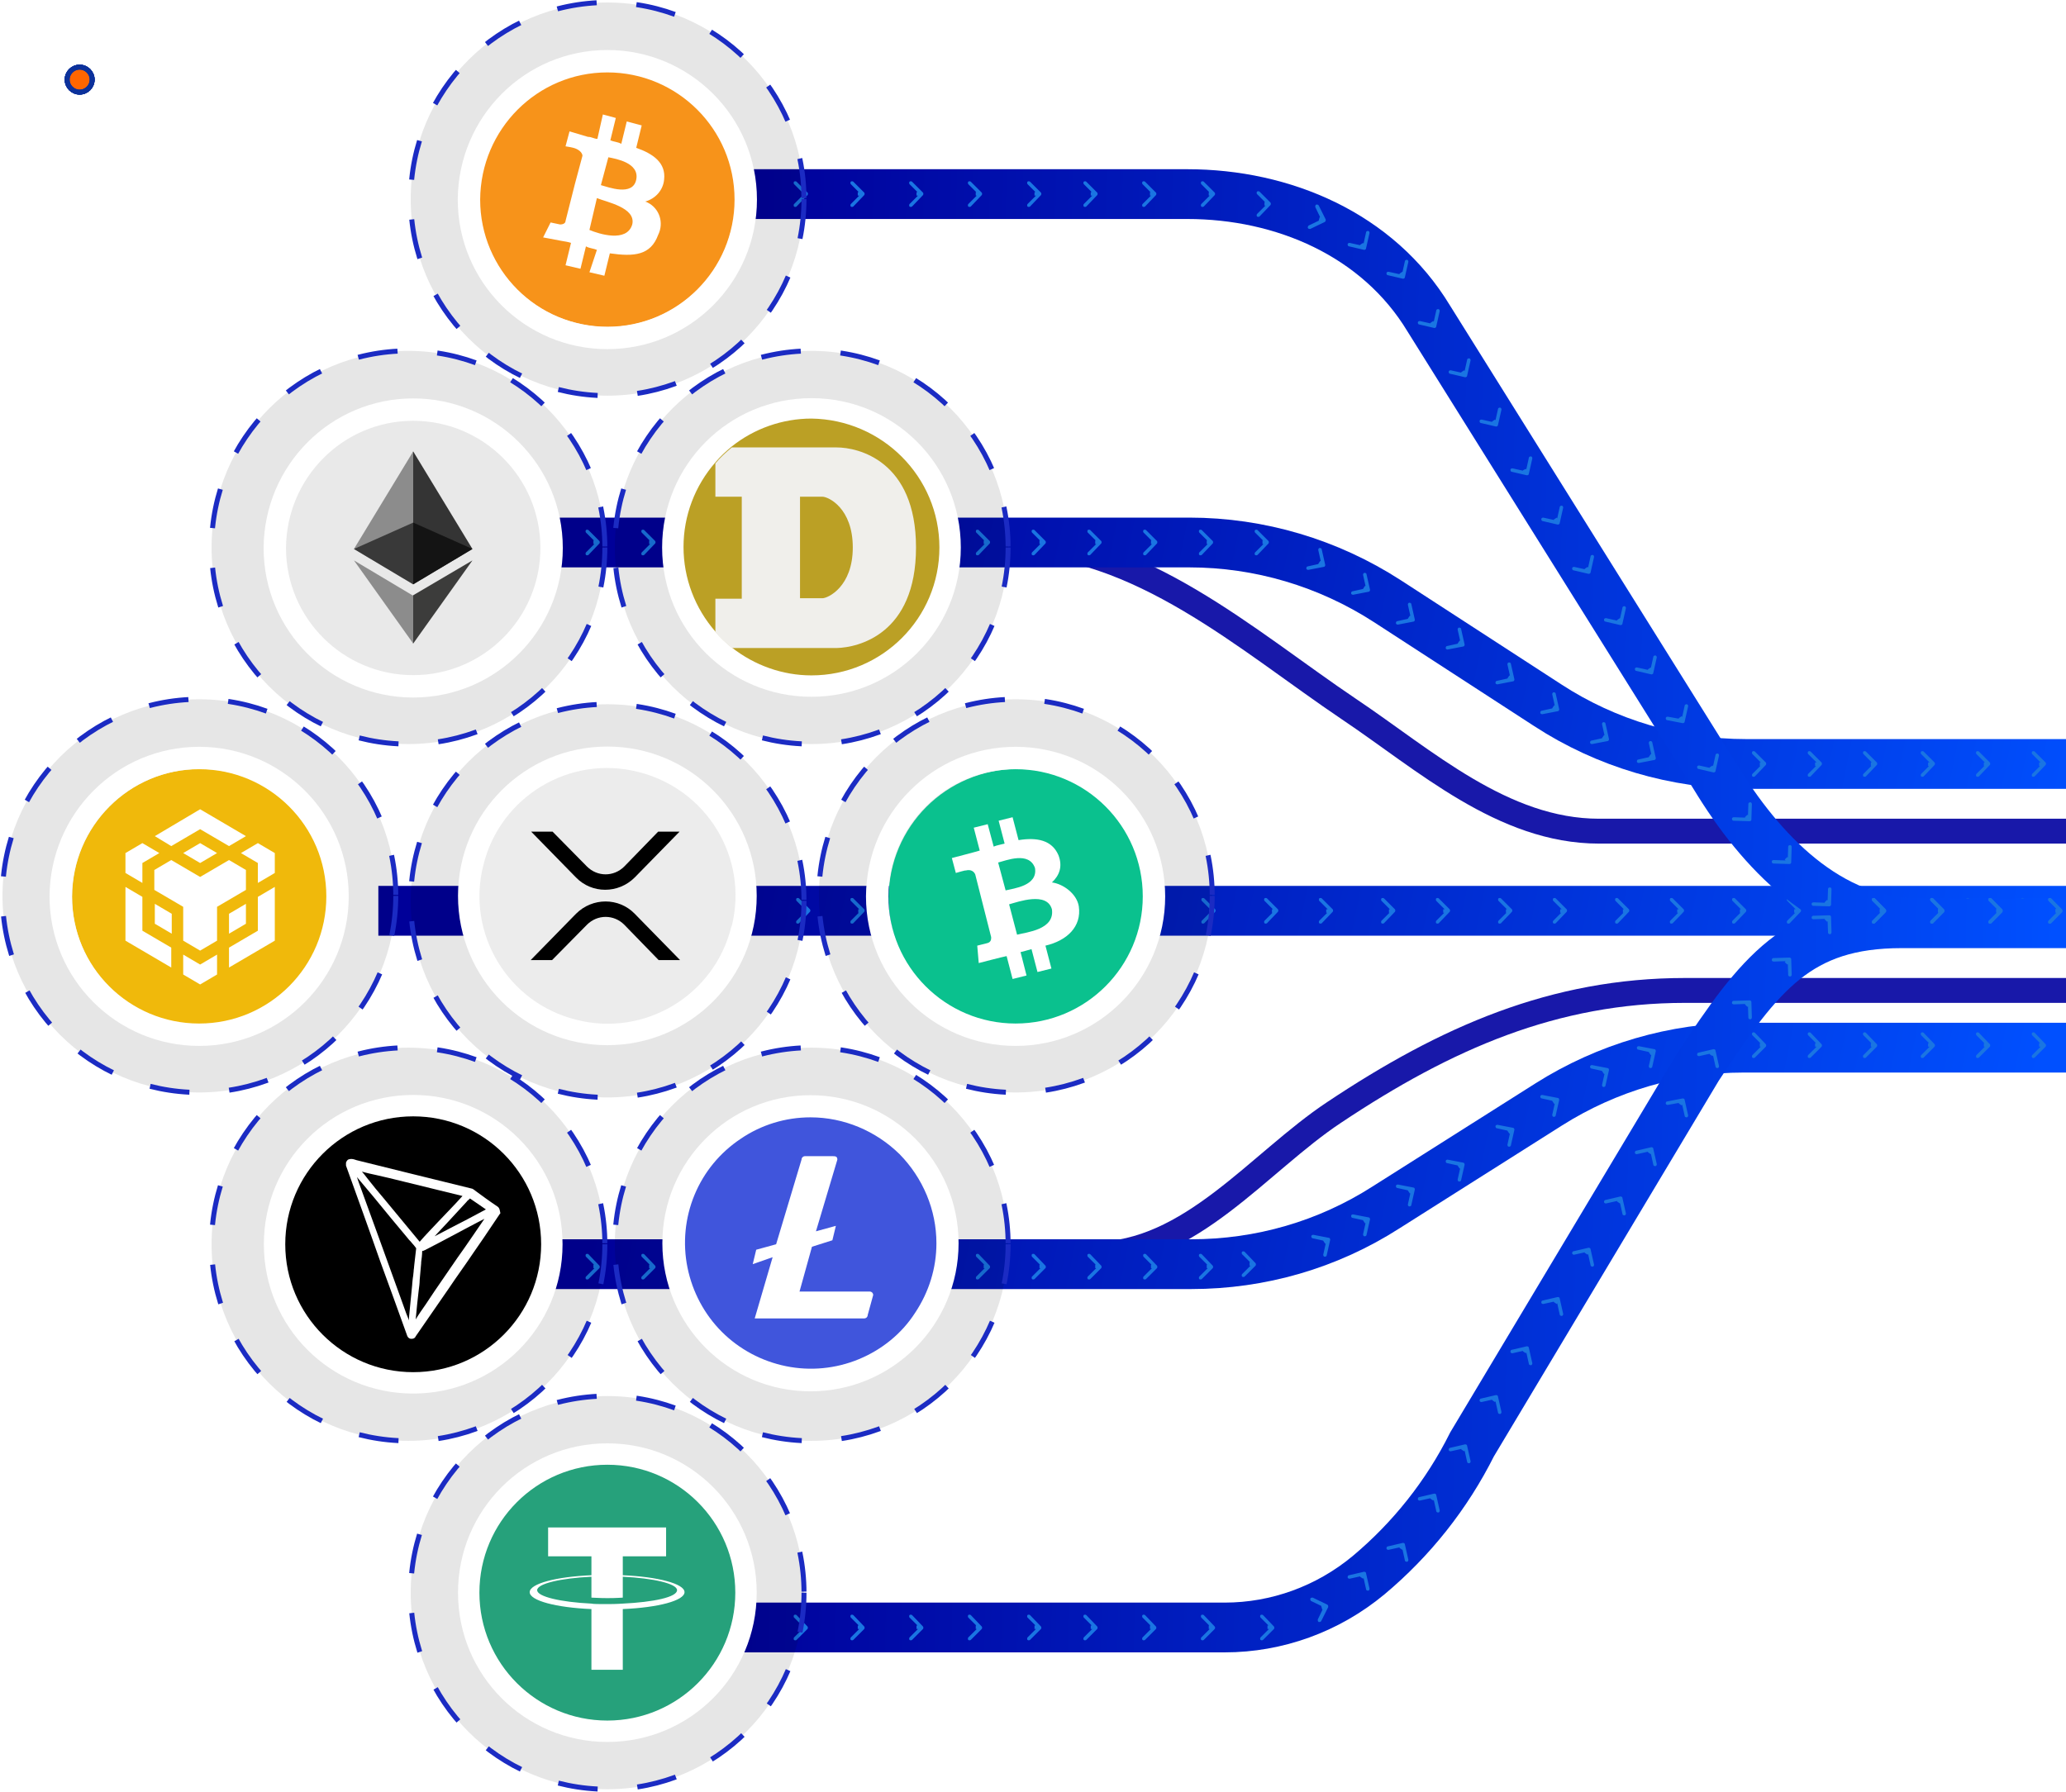 <svg version="1.1" xmlns="http://www.w3.org/2000/svg" xmlns:xlink="http://www.w3.org/1999/xlink" x="0px" y="0px" viewBox="0 0 415 360" style="enable-background:new 0 0 468 360;" xml:space="preserve">
         <style type="text/css">
            .st0 {
               fill: none;
               stroke: #1818A9;
               stroke-width: 5;
            }

            .st1 {
               fill: none;
               stroke: url(#SVGID_1_);
               stroke-width: 10;
            }

            .st2 {
               fill: #1A75E2;
            }

            .st3 {
               fill: none;
               stroke: url(#SVGID_2_);
               stroke-width: 10;
            }

            .st4 {
               fill-opacity: 0.1;
               stroke: #1B2BC3;
               stroke-dasharray: 8, 8;
            }

            .st5 {
               clip-path: url(#SVGID_4_);
            }

            .st6 {
               fill: #F7931A;
            }

            .st7 {
               fill: #FFFFFF;
            }

            .st8 {
               fill: none;
               stroke: #FFFFFF;
               stroke-width: 4.5;
            }

            .st9 {
               fill: #E9E9E9;
            }

            .st10 {
               fill: #343434;
            }

            .st11 {
               fill: #8C8C8C;
            }

            .st12 {
               fill: #3C3C3B;
            }

            .st13 {
               fill: #141414;
            }

            .st14 {
               fill: #393939;
            }

            .st15 {
               fill: #BBA025;
            }

            .st16 {
               fill: #F0EFEB;
            }

            .st17 {
               fill: #0AC18E;
            }

            .st18 {
               fill: #ECECEC;
            }

            .st19 {
               fill: #F0B90B;
            }

            .st20 {
               fill: #FFFFFF;
               stroke: #FFFFFF;
               stroke-width: 4.5;
            }

            .st21 {
               fill: #4055DC;
            }

            .st22 {
               clip-path: url(#SVGID_6_);
            }

            .st23 {
               fill: #26A17B;
            }

            .st24 {
               fill: none;
               stroke: #000000;
               stroke-miterlimit: 10;
            }
         </style>
         <g id="Слой_1">
            <path class="st0" d="M126,109c0,0,34,0,76.5,0c26.3,0,48,19.7,68.5,33.5c15.2,10.2,30.9,24.5,50.2,24.5c32.8,0,93.8,0,93.8,0" />
            <path class="st0" d="M415,199c0,0-34,0-76.5,0c-26.3,0-48,9.5-70.5,24.5c-15.1,10-28.9,28.5-48.2,28.5c-32.8,0-93.8,0-93.8,0" />

            <linearGradient id="SVGID_1_" gradientUnits="userSpaceOnUse" x1="133.774" y1="188.957" x2="407.217" y2="133.044" gradientTransform="matrix(1 0 0 -1 0 362)">
               <stop offset="0" style="stop-color:#000099" />
               <stop offset="1" style="stop-color:#0050FF" />
            </linearGradient>
            <path class="st1" d="M103.5,109h135.4c14.1,0,27.9,4.1,39.8,11.8l32.2,20.9c11.8,7.7,25.7,11.8,39.8,11.8H416 M76,183h340
		 M103.5,254h135.8c13.9,0,27.4-3.9,39.1-11.4l32.7-20.7c11.7-7.4,25.3-11.4,39.1-11.4H416" />
            <path class="st2" d="M128.2,183.2c0.1-0.1,0.1-0.4,0-0.5l-2.2-2.2c-0.1-0.1-0.4-0.1-0.5,0c-0.1,0.1-0.1,0.4,0,0.5l2,2l-2,2
		c-0.1,0.1-0.1,0.4,0,0.5c0.1,0.1,0.4,0.1,0.5,0L128.2,183.2z M127,183.4h1v-0.7h-1V183.4z" />
            <path class="st2" d="M139.2,183.2c0.1-0.1,0.1-0.4,0-0.5l-2.2-2.2c-0.1-0.1-0.4-0.1-0.5,0c-0.1,0.1-0.1,0.4,0,0.5l2,2l-2,2
		c-0.1,0.1-0.1,0.4,0,0.5c0.1,0.1,0.4,0.1,0.5,0L139.2,183.2z M137.9,183.4h1v-0.7h-1V183.4z" />
            <path class="st2" d="M150.1,183.2c0.1-0.1,0.1-0.4,0-0.5l-2.2-2.2c-0.1-0.1-0.4-0.1-0.5,0c-0.1,0.1-0.1,0.4,0,0.5l2,2l-2,2
		c-0.1,0.1-0.1,0.4,0,0.5c0.1,0.1,0.4,0.1,0.5,0L150.1,183.2z M148.9,183.4h1v-0.7h-1V183.4z" />
            <path class="st2" d="M162.7,183.2c0.1-0.1,0.1-0.4,0-0.5l-2.2-2.2c-0.1-0.1-0.4-0.1-0.5,0c-0.1,0.1-0.1,0.4,0,0.5l2,2l-2,2
		c-0.1,0.1-0.1,0.4,0,0.5c0.1,0.1,0.4,0.1,0.5,0L162.7,183.2z M161.4,183.4h1v-0.7h-1V183.4z" />
            <path class="st2" d="M173.6,183.2c0.1-0.1,0.1-0.4,0-0.5l-2.2-2.2c-0.1-0.1-0.4-0.1-0.5,0c-0.1,0.1-0.1,0.4,0,0.5l2,2l-2,2
		c-0.1,0.1-0.1,0.4,0,0.5c0.1,0.1,0.4,0.1,0.5,0L173.6,183.2z M172.4,183.4h1v-0.7h-1V183.4z" />
            <path class="st2" d="M186.2,183.2c0.1-0.1,0.1-0.4,0-0.5l-2.2-2.2c-0.1-0.1-0.4-0.1-0.5,0c-0.1,0.1-0.1,0.4,0,0.5l2,2l-2,2
		c-0.1,0.1-0.1,0.4,0,0.5c0.1,0.1,0.4,0.1,0.5,0L186.2,183.2z M185,183.4h1v-0.7h-1V183.4z" />
            <path class="st2" d="M197.1,183.2c0.1-0.1,0.1-0.4,0-0.5l-2.2-2.2c-0.1-0.1-0.4-0.1-0.5,0c-0.1,0.1-0.1,0.4,0,0.5l2,2l-2,2
		c-0.1,0.1-0.1,0.4,0,0.5c0.1,0.1,0.4,0.1,0.5,0L197.1,183.2z M195.9,183.4h1v-0.7h-1V183.4z" />
            <path class="st2" d="M209.7,183.2c0.1-0.1,0.1-0.4,0-0.5l-2.2-2.2c-0.1-0.1-0.4-0.1-0.5,0c-0.1,0.1-0.1,0.4,0,0.5l2,2l-2,2
		c-0.1,0.1-0.1,0.4,0,0.5c0.1,0.1,0.4,0.1,0.5,0L209.7,183.2z M208.5,183.4h1v-0.7h-1V183.4z" />
            <path class="st2" d="M220.6,183.2c0.1-0.1,0.1-0.4,0-0.5l-2.2-2.2c-0.1-0.1-0.4-0.1-0.5,0c-0.1,0.1-0.1,0.4,0,0.5l2,2l-2,2
		c-0.1,0.1-0.1,0.4,0,0.5c0.1,0.1,0.4,0.1,0.5,0L220.6,183.2z M219.4,183.4h1v-0.7h-1V183.4z" />
            <path class="st2" d="M233.2,183.2c0.1-0.1,0.1-0.4,0-0.5l-2.2-2.2c-0.1-0.1-0.4-0.1-0.5,0c-0.1,0.1-0.1,0.4,0,0.5l2,2l-2,2
		c-0.1,0.1-0.1,0.4,0,0.5c0.1,0.1,0.4,0.1,0.5,0L233.2,183.2z M232,183.4h1v-0.7h-1V183.4z" />
            <path class="st2" d="M244.1,183.2c0.1-0.1,0.1-0.4,0-0.5l-2.2-2.2c-0.1-0.1-0.4-0.1-0.5,0c-0.1,0.1-0.1,0.4,0,0.5l2,2l-2,2
		c-0.1,0.1-0.1,0.4,0,0.5c0.1,0.1,0.4,0.1,0.5,0L244.1,183.2z M242.9,183.4h1v-0.7h-1V183.4z" />
            <path class="st2" d="M256.7,183.2c0.1-0.1,0.1-0.4,0-0.5l-2.2-2.2c-0.1-0.1-0.4-0.1-0.5,0c-0.1,0.1-0.1,0.4,0,0.5l2,2l-2,2
		c-0.1,0.1-0.1,0.4,0,0.5c0.1,0.1,0.4,0.1,0.5,0L256.7,183.2z M255.5,183.4h1v-0.7h-1V183.4z" />
            <path class="st2" d="M267.7,183.2c0.1-0.1,0.1-0.4,0-0.5l-2.2-2.2c-0.1-0.1-0.4-0.1-0.5,0c-0.1,0.1-0.1,0.4,0,0.5l2,2l-2,2
		c-0.1,0.1-0.1,0.4,0,0.5c0.1,0.1,0.4,0.1,0.5,0L267.7,183.2z M266.4,183.4h1v-0.7h-1V183.4z" />
            <path class="st2" d="M280.2,183.2c0.1-0.1,0.1-0.4,0-0.5l-2.2-2.2c-0.1-0.1-0.4-0.1-0.5,0c-0.1,0.1-0.1,0.4,0,0.5l2,2l-2,2
		c-0.1,0.1-0.1,0.4,0,0.5c0.1,0.1,0.4,0.1,0.5,0L280.2,183.2z M279,183.4h1v-0.7h-1V183.4z" />
            <path class="st2" d="M291.2,183.2c0.1-0.1,0.1-0.4,0-0.5l-2.2-2.2c-0.1-0.1-0.4-0.1-0.5,0c-0.1,0.1-0.1,0.4,0,0.5l2,2l-2,2
		c-0.1,0.1-0.1,0.4,0,0.5c0.1,0.1,0.4,0.1,0.5,0L291.2,183.2z M289.9,183.4h1v-0.7h-1V183.4z" />
            <path class="st2" d="M303.7,183.2c0.1-0.1,0.1-0.4,0-0.5l-2.2-2.2c-0.1-0.1-0.4-0.1-0.5,0c-0.1,0.1-0.1,0.4,0,0.5l2,2l-2,2
		c-0.1,0.1-0.1,0.4,0,0.5c0.1,0.1,0.4,0.1,0.5,0L303.7,183.2z M302.5,183.4h1v-0.7h-1V183.4z" />
            <path class="st2" d="M314.7,183.2c0.1-0.1,0.1-0.4,0-0.5l-2.2-2.2c-0.1-0.1-0.4-0.1-0.5,0c-0.1,0.1-0.1,0.4,0,0.5l2,2l-2,2
		c-0.1,0.1-0.1,0.4,0,0.5c0.1,0.1,0.4,0.1,0.5,0L314.7,183.2z M313.4,183.4h1v-0.7h-1V183.4z" />
            <path class="st2" d="M327.2,183.2c0.1-0.1,0.1-0.4,0-0.5l-2.2-2.2c-0.1-0.1-0.4-0.1-0.5,0c-0.1,0.1-0.1,0.4,0,0.5l2,2l-2,2
		c-0.1,0.1-0.1,0.4,0,0.5c0.1,0.1,0.4,0.1,0.5,0L327.2,183.2z M326,183.4h1v-0.7h-1V183.4z" />
            <path class="st2" d="M338.2,183.2c0.1-0.1,0.1-0.4,0-0.5l-2.2-2.2c-0.1-0.1-0.4-0.1-0.5,0c-0.1,0.1-0.1,0.4,0,0.5l2,2l-2,2
		c-0.1,0.1-0.1,0.4,0,0.5c0.1,0.1,0.4,0.1,0.5,0L338.2,183.2z M336.9,183.4h1v-0.7h-1V183.4z" />
            <path class="st2" d="M350.7,183.2c0.1-0.1,0.1-0.4,0-0.5l-2.2-2.2c-0.1-0.1-0.4-0.1-0.5,0c-0.1,0.1-0.1,0.4,0,0.5l2,2l-2,2
		c-0.1,0.1-0.1,0.4,0,0.5c0.1,0.1,0.4,0.1,0.5,0L350.7,183.2z M349.5,183.4h1v-0.7h-1V183.4z" />
            <path class="st2" d="M361.7,183.2c0.1-0.1,0.1-0.4,0-0.5l-2.2-2.2c-0.1-0.1-0.4-0.1-0.5,0c-0.1,0.1-0.1,0.4,0,0.5l2,2l-2,2
		c-0.1,0.1-0.1,0.4,0,0.5c0.1,0.1,0.4,0.1,0.5,0L361.7,183.2z M360.4,183.4h1v-0.7h-1V183.4z" />
            <path class="st2" d="M374.2,183.2c0.1-0.1,0.1-0.4,0-0.5l-2.2-2.2c-0.1-0.1-0.4-0.1-0.5,0c-0.1,0.1-0.1,0.4,0,0.5l2,2l-2,2
		c-0.1,0.1-0.1,0.4,0,0.5c0.1,0.1,0.4,0.1,0.5,0L374.2,183.2z M373,183.4h1v-0.7h-1V183.4z" />
            <path class="st2" d="M385.2,183.2c0.1-0.1,0.1-0.4,0-0.5l-2.2-2.2c-0.1-0.1-0.4-0.1-0.5,0c-0.1,0.1-0.1,0.4,0,0.5l2,2l-2,2
		c-0.1,0.1-0.1,0.4,0,0.5c0.1,0.1,0.4,0.1,0.5,0L385.2,183.2z M383.9,183.4h1v-0.7h-1V183.4z" />
            <path class="st2" d="M397.7,183.2c0.1-0.1,0.1-0.4,0-0.5l-2.2-2.2c-0.1-0.1-0.4-0.1-0.5,0c-0.1,0.1-0.1,0.4,0,0.5l2,2l-2,2
		c-0.1,0.1-0.1,0.4,0,0.5c0.1,0.1,0.4,0.1,0.5,0L397.7,183.2z M396.5,183.4h1v-0.7h-1V183.4z" />
            <path class="st2" d="M408.7,183.2c0.1-0.1,0.1-0.4,0-0.5l-2.2-2.2c-0.1-0.1-0.4-0.1-0.5,0c-0.1,0.1-0.1,0.4,0,0.5l2,2l-2,2
		c-0.1,0.1-0.1,0.4,0,0.5c0.1,0.1,0.4,0.1,0.5,0L408.7,183.2z M407.4,183.4h1v-0.7h-1V183.4z" />
            <path class="st2" d="M421.2,183.2c0.1-0.1,0.1-0.4,0-0.5l-2.2-2.2c-0.1-0.1-0.4-0.1-0.5,0c-0.1,0.1-0.1,0.4,0,0.5l2,2l-2,2
		c-0.1,0.1-0.1,0.4,0,0.5c0.1,0.1,0.4,0.1,0.5,0L421.2,183.2z M420,183.4h1v-0.7h-1V183.4z" />
            <path class="st2" d="M109.2,109.2c0.1-0.1,0.1-0.4,0-0.5l-2.2-2.2c-0.1-0.1-0.4-0.1-0.5,0s-0.1,0.4,0,0.5l2,2l-2,2
		c-0.1,0.1-0.1,0.4,0,0.5s0.4,0.1,0.5,0L109.2,109.2z M108,109.3h1v-0.7h-1V109.3z" />
            <path class="st2" d="M120.4,109.2c0.1-0.1,0.1-0.4,0-0.5l-2.2-2.2c-0.1-0.1-0.4-0.1-0.5,0s-0.1,0.4,0,0.5l2,2l-2,2
		c-0.1,0.1-0.1,0.4,0,0.5s0.4,0.1,0.5,0L120.4,109.2z M119.2,109.3h1v-0.7h-1V109.3z" />
            <path class="st2" d="M131.6,109.2c0.1-0.1,0.1-0.4,0-0.5l-2.2-2.2c-0.1-0.1-0.4-0.1-0.5,0c-0.1,0.1-0.1,0.4,0,0.5l2,2l-2,2
		c-0.1,0.1-0.1,0.4,0,0.5c0.1,0.1,0.4,0.1,0.5,0L131.6,109.2z M130.4,109.3h1v-0.7h-1V109.3z" />
            <path class="st2" d="M142.8,109.2c0.1-0.1,0.1-0.4,0-0.5l-2.2-2.2c-0.1-0.1-0.4-0.1-0.5,0c-0.1,0.1-0.1,0.4,0,0.5l2,2l-2,2
		c-0.1,0.1-0.1,0.4,0,0.5c0.1,0.1,0.4,0.1,0.5,0L142.8,109.2z M141.6,109.3h1v-0.7h-1V109.3z" />
            <path class="st2" d="M154,109.2c0.1-0.1,0.1-0.4,0-0.5l-2.2-2.2c-0.1-0.1-0.4-0.1-0.5,0c-0.1,0.1-0.1,0.4,0,0.5l2,2l-2,2
		c-0.1,0.1-0.1,0.4,0,0.5c0.1,0.1,0.4,0.1,0.5,0L154,109.2z M152.8,109.3h1v-0.7h-1V109.3z" />
            <path class="st2" d="M165.2,109.2c0.1-0.1,0.1-0.4,0-0.5l-2.2-2.2c-0.1-0.1-0.4-0.1-0.5,0c-0.1,0.1-0.1,0.4,0,0.5l2,2l-2,2
		c-0.1,0.1-0.1,0.4,0,0.5c0.1,0.1,0.4,0.1,0.5,0L165.2,109.2z M164,109.3h1v-0.7h-1V109.3z" />
            <path class="st2" d="M176.4,109.2c0.1-0.1,0.1-0.4,0-0.5l-2.2-2.2c-0.1-0.1-0.4-0.1-0.5,0c-0.1,0.1-0.1,0.4,0,0.5l2,2l-2,2
		c-0.1,0.1-0.1,0.4,0,0.5c0.1,0.1,0.4,0.1,0.5,0L176.4,109.2z M175.2,109.3h1v-0.7h-1V109.3z" />
            <path class="st2" d="M187.6,109.2c0.1-0.1,0.1-0.4,0-0.5l-2.2-2.2c-0.1-0.1-0.4-0.1-0.5,0c-0.1,0.1-0.1,0.4,0,0.5l2,2l-2,2
		c-0.1,0.1-0.1,0.4,0,0.5c0.1,0.1,0.4,0.1,0.5,0L187.6,109.2z M186.4,109.3h1v-0.7h-1V109.3z" />
            <path class="st2" d="M198.8,109.2c0.1-0.1,0.1-0.4,0-0.5l-2.2-2.2c-0.1-0.1-0.4-0.1-0.5,0c-0.1,0.1-0.1,0.4,0,0.5l2,2l-2,2
		c-0.1,0.1-0.1,0.4,0,0.5c0.1,0.1,0.4,0.1,0.5,0L198.8,109.2z M197.6,109.3h1v-0.7h-1V109.3z" />
            <path class="st2" d="M210,109.2c0.1-0.1,0.1-0.4,0-0.5l-2.2-2.2c-0.1-0.1-0.4-0.1-0.5,0c-0.1,0.1-0.1,0.4,0,0.5l2,2l-2,2
		c-0.1,0.1-0.1,0.4,0,0.5c0.1,0.1,0.4,0.1,0.5,0L210,109.2z M208.8,109.3h1v-0.7h-1V109.3z" />
            <path class="st2" d="M221.2,109.2c0.1-0.1,0.1-0.4,0-0.5l-2.2-2.2c-0.1-0.1-0.4-0.1-0.5,0c-0.1,0.1-0.1,0.4,0,0.5l2,2l-2,2
		c-0.1,0.1-0.1,0.4,0,0.5c0.1,0.1,0.4,0.1,0.5,0L221.2,109.2z M220,109.3h1v-0.7h-1V109.3z" />
            <path class="st2" d="M232.4,109.2c0.1-0.1,0.1-0.4,0-0.5l-2.2-2.2c-0.1-0.1-0.4-0.1-0.5,0c-0.1,0.1-0.1,0.4,0,0.5l2,2l-2,2
		c-0.1,0.1-0.1,0.4,0,0.5c0.1,0.1,0.4,0.1,0.5,0L232.4,109.2z M231.2,109.3h1v-0.7h-1V109.3z" />
            <path class="st2" d="M243.6,109.2c0.1-0.1,0.1-0.4,0-0.5l-2.2-2.2c-0.1-0.1-0.4-0.1-0.5,0c-0.1,0.1-0.1,0.4,0,0.5l2,2l-2,2
		c-0.1,0.1-0.1,0.4,0,0.5c0.1,0.1,0.4,0.1,0.5,0L243.6,109.2z M242.4,109.3h1v-0.7h-1V109.3z" />
            <path class="st2" d="M254.8,109.2c0.1-0.1,0.1-0.4,0-0.5l-2.2-2.2c-0.1-0.1-0.4-0.1-0.5,0c-0.1,0.1-0.1,0.4,0,0.5l2,2l-2,2
		c-0.1,0.1-0.1,0.4,0,0.5c0.1,0.1,0.4,0.1,0.5,0L254.8,109.2z M253.6,109.3h1v-0.7h-1V109.3z" />
            <path class="st2" d="M265.9,113.9c0.2,0,0.3-0.2,0.3-0.4l-0.7-3.1c0-0.2-0.2-0.3-0.4-0.3c-0.2,0-0.3,0.2-0.3,0.4l0.6,2.7l-2.7,0.6
		c-0.2,0-0.3,0.2-0.3,0.4c0,0.2,0.2,0.3,0.4,0.3L265.9,113.9z M264.8,113.3l0.8,0.5l0.4-0.6l-0.8-0.5L264.8,113.3z" />
            <path class="st2" d="M274.9,118.9c0.2,0,0.3-0.2,0.3-0.4l-0.7-3.1c0-0.2-0.2-0.3-0.4-0.3c-0.2,0-0.3,0.2-0.3,0.4l0.6,2.7l-2.7,0.6
		c-0.2,0-0.3,0.2-0.3,0.4c0,0.2,0.2,0.3,0.4,0.3L274.9,118.9z M273.8,118.3l0.8,0.5l0.4-0.6l-0.8-0.5L273.8,118.3z" />
            <path class="st2" d="M283.9,124.9c0.2,0,0.3-0.2,0.3-0.4l-0.7-3.1c0-0.2-0.2-0.3-0.4-0.3c-0.2,0-0.3,0.2-0.3,0.4l0.6,2.7l-2.7,0.6
		c-0.2,0-0.3,0.2-0.3,0.4c0,0.2,0.2,0.3,0.4,0.3L283.9,124.9z M282.8,124.3l0.8,0.5l0.4-0.6l-0.8-0.5L282.8,124.3z" />
            <path class="st2" d="M293.9,129.9c0.2,0,0.3-0.2,0.3-0.4l-0.7-3.1c0-0.2-0.2-0.3-0.4-0.3c-0.2,0-0.3,0.2-0.3,0.4l0.6,2.7l-2.7,0.6
		c-0.2,0-0.3,0.2-0.3,0.4c0,0.2,0.2,0.3,0.4,0.3L293.9,129.9z M292.8,129.3l0.8,0.5l0.4-0.6l-0.8-0.5L292.8,129.3z" />
            <path class="st2" d="M303.9,136.9c0.2,0,0.3-0.2,0.3-0.4l-0.7-3.1c0-0.2-0.2-0.3-0.4-0.3c-0.2,0-0.3,0.2-0.3,0.4l0.6,2.7l-2.7,0.6
		c-0.2,0-0.3,0.2-0.3,0.4c0,0.2,0.2,0.3,0.4,0.3L303.9,136.9z M302.8,136.3l0.8,0.5l0.4-0.6l-0.8-0.5L302.8,136.3z" />
            <path class="st2" d="M312.9,142.9c0.2,0,0.3-0.2,0.3-0.4l-0.7-3.1c0-0.2-0.2-0.3-0.4-0.3c-0.2,0-0.3,0.2-0.3,0.4l0.6,2.7l-2.7,0.6
		c-0.2,0-0.3,0.2-0.3,0.4c0,0.2,0.2,0.3,0.4,0.3L312.9,142.9z M311.8,142.3l0.8,0.5l0.4-0.6l-0.8-0.5L311.8,142.3z" />
            <path class="st2" d="M322.9,148.9c0.2,0,0.3-0.2,0.3-0.4l-0.7-3.1c0-0.2-0.2-0.3-0.4-0.3c-0.2,0-0.3,0.2-0.3,0.4l0.6,2.7l-2.7,0.6
		c-0.2,0-0.3,0.2-0.3,0.4c0,0.2,0.2,0.3,0.4,0.3L322.9,148.9z M321.8,148.3l0.8,0.5l0.4-0.6l-0.8-0.5L321.8,148.3z" />
            <path class="st2" d="M332.3,152.7c0.2,0,0.3-0.2,0.3-0.4l-0.7-3.1c0-0.2-0.2-0.3-0.4-0.3c-0.2,0-0.3,0.2-0.3,0.4l0.6,2.7l-2.7,0.6
		c-0.2,0-0.3,0.2-0.3,0.4c0,0.2,0.2,0.3,0.4,0.3L332.3,152.7z M331.2,152.1l0.8,0.5l0.4-0.6l-0.8-0.5L331.2,152.1z" />
            <path class="st2" d="M343.6,153.7c0.1-0.1,0.1-0.4,0-0.5l-2.2-2.2c-0.1-0.1-0.4-0.1-0.5,0c-0.1,0.1-0.1,0.4,0,0.5l2,2l-2,2
		c-0.1,0.1-0.1,0.4,0,0.5c0.1,0.1,0.4,0.1,0.5,0L343.6,153.7z M342.4,153.9h1v-0.7h-1V153.9z" />
            <path class="st2" d="M354.7,153.7c0.1-0.1,0.1-0.4,0-0.5l-2.2-2.2c-0.1-0.1-0.4-0.1-0.5,0c-0.1,0.1-0.1,0.4,0,0.5l2,2l-2,2
		c-0.1,0.1-0.1,0.4,0,0.5c0.1,0.1,0.4,0.1,0.5,0L354.7,153.7z M353.5,153.9h1v-0.7h-1V153.9z" />
            <path class="st2" d="M365.9,153.7c0.1-0.1,0.1-0.4,0-0.5l-2.2-2.2c-0.1-0.1-0.4-0.1-0.5,0c-0.1,0.1-0.1,0.4,0,0.5l2,2l-2,2
		c-0.1,0.1-0.1,0.4,0,0.5c0.1,0.1,0.4,0.1,0.5,0L365.9,153.7z M364.6,153.9h1v-0.7h-1V153.9z" />
            <path class="st2" d="M377,153.7c0.1-0.1,0.1-0.4,0-0.5l-2.2-2.2c-0.1-0.1-0.4-0.1-0.5,0c-0.1,0.1-0.1,0.4,0,0.5l2,2l-2,2
		c-0.1,0.1-0.1,0.4,0,0.5c0.1,0.1,0.4,0.1,0.5,0L377,153.7z M375.8,153.9h1v-0.7h-1V153.9z" />
            <path class="st2" d="M388.6,153.7c0.1-0.1,0.1-0.4,0-0.5l-2.2-2.2c-0.1-0.1-0.4-0.1-0.5,0c-0.1,0.1-0.1,0.4,0,0.5l2,2l-2,2
		c-0.1,0.1-0.1,0.4,0,0.5c0.1,0.1,0.4,0.1,0.5,0L388.6,153.7z M387.3,153.9h1v-0.7h-1V153.9z" />
            <path class="st2" d="M399.7,153.7c0.1-0.1,0.1-0.4,0-0.5l-2.2-2.2c-0.1-0.1-0.4-0.1-0.5,0c-0.1,0.1-0.1,0.4,0,0.5l2,2l-2,2
		c-0.1,0.1-0.1,0.4,0,0.5c0.1,0.1,0.4,0.1,0.5,0L399.7,153.7z M398.5,153.9h1v-0.7h-1V153.9z" />
            <path class="st2" d="M410.9,153.7c0.1-0.1,0.1-0.4,0-0.5l-2.2-2.2c-0.1-0.1-0.4-0.1-0.5,0c-0.1,0.1-0.1,0.4,0,0.5l2,2l-2,2
		c-0.1,0.1-0.1,0.4,0,0.5c0.1,0.1,0.4,0.1,0.5,0L410.9,153.7z M409.6,153.9h1v-0.7h-1V153.9z" />
            <path class="st2" d="M109.2,254.3c0.1,0.1,0.1,0.4,0,0.5L107,257c-0.1,0.1-0.4,0.1-0.5,0s-0.1-0.4,0-0.5l2-2l-2-2
		c-0.1-0.1-0.1-0.4,0-0.5c0.1-0.1,0.4-0.1,0.5,0L109.2,254.3z M108,254.1h1v0.7h-1V254.1z" />
            <path class="st2" d="M120.4,254.3c0.1,0.1,0.1,0.4,0,0.5l-2.2,2.2c-0.1,0.1-0.4,0.1-0.5,0s-0.1-0.4,0-0.5l2-2l-2-2
		c-0.1-0.1-0.1-0.4,0-0.5c0.1-0.1,0.4-0.1,0.5,0L120.4,254.3z M119.2,254.1h1v0.7h-1V254.1z" />
            <path class="st2" d="M131.6,254.3c0.1,0.1,0.1,0.4,0,0.5l-2.2,2.2c-0.1,0.1-0.4,0.1-0.5,0c-0.1-0.1-0.1-0.4,0-0.5l2-2l-2-2
		c-0.1-0.1-0.1-0.4,0-0.5c0.1-0.1,0.4-0.1,0.5,0L131.6,254.3z M130.4,254.1h1v0.7h-1V254.1z" />
            <path class="st2" d="M142.8,254.3c0.1,0.1,0.1,0.4,0,0.5l-2.2,2.2c-0.1,0.1-0.4,0.1-0.5,0c-0.1-0.1-0.1-0.4,0-0.5l2-2l-2-2
		c-0.1-0.1-0.1-0.4,0-0.5c0.1-0.1,0.4-0.1,0.5,0L142.8,254.3z M141.6,254.1h1v0.7h-1V254.1z" />
            <path class="st2" d="M154,254.3c0.1,0.1,0.1,0.4,0,0.5l-2.2,2.2c-0.1,0.1-0.4,0.1-0.5,0c-0.1-0.1-0.1-0.4,0-0.5l2-2l-2-2
		c-0.1-0.1-0.1-0.4,0-0.5c0.1-0.1,0.4-0.1,0.5,0L154,254.3z M152.8,254.1h1v0.7h-1V254.1z" />
            <path class="st2" d="M165.2,254.3c0.1,0.1,0.1,0.4,0,0.5L163,257c-0.1,0.1-0.4,0.1-0.5,0c-0.1-0.1-0.1-0.4,0-0.5l2-2l-2-2
		c-0.1-0.1-0.1-0.4,0-0.5c0.1-0.1,0.4-0.1,0.5,0L165.2,254.3z M164,254.1h1v0.7h-1V254.1z" />
            <path class="st2" d="M176.4,254.3c0.1,0.1,0.1,0.4,0,0.5l-2.2,2.2c-0.1,0.1-0.4,0.1-0.5,0c-0.1-0.1-0.1-0.4,0-0.5l2-2l-2-2
		c-0.1-0.1-0.1-0.4,0-0.5c0.1-0.1,0.4-0.1,0.5,0L176.4,254.3z M175.2,254.1h1v0.7h-1V254.1z" />
            <path class="st2" d="M187.6,254.3c0.1,0.1,0.1,0.4,0,0.5l-2.2,2.2c-0.1,0.1-0.4,0.1-0.5,0c-0.1-0.1-0.1-0.4,0-0.5l2-2l-2-2
		c-0.1-0.1-0.1-0.4,0-0.5c0.1-0.1,0.4-0.1,0.5,0L187.6,254.3z M186.4,254.1h1v0.7h-1V254.1z" />
            <path class="st2" d="M198.8,254.3c0.1,0.1,0.1,0.4,0,0.5l-2.2,2.2c-0.1,0.1-0.4,0.1-0.5,0c-0.1-0.1-0.1-0.4,0-0.5l2-2l-2-2
		c-0.1-0.1-0.1-0.4,0-0.5c0.1-0.1,0.4-0.1,0.5,0L198.8,254.3z M197.6,254.1h1v0.7h-1V254.1z" />
            <path class="st2" d="M210,254.3c0.1,0.1,0.1,0.4,0,0.5l-2.2,2.2c-0.1,0.1-0.4,0.1-0.5,0c-0.1-0.1-0.1-0.4,0-0.5l2-2l-2-2
		c-0.1-0.1-0.1-0.4,0-0.5c0.1-0.1,0.4-0.1,0.5,0L210,254.3z M208.8,254.1h1v0.7h-1V254.1z" />
            <path class="st2" d="M221.2,254.3c0.1,0.1,0.1,0.4,0,0.5L219,257c-0.1,0.1-0.4,0.1-0.5,0c-0.1-0.1-0.1-0.4,0-0.5l2-2l-2-2
		c-0.1-0.1-0.1-0.4,0-0.5c0.1-0.1,0.4-0.1,0.5,0L221.2,254.3z M220,254.1h1v0.7h-1V254.1z" />
            <path class="st2" d="M232.4,254.3c0.1,0.1,0.1,0.4,0,0.5l-2.2,2.2c-0.1,0.1-0.4,0.1-0.5,0c-0.1-0.1-0.1-0.4,0-0.5l2-2l-2-2
		c-0.1-0.1-0.1-0.4,0-0.5c0.1-0.1,0.4-0.1,0.5,0L232.4,254.3z M231.2,254.1h1v0.7h-1V254.1z" />
            <path class="st2" d="M243.6,254.3c0.1,0.1,0.1,0.4,0,0.5l-2.2,2.2c-0.1,0.1-0.4,0.1-0.5,0c-0.1-0.1-0.1-0.4,0-0.5l2-2l-2-2
		c-0.1-0.1-0.1-0.4,0-0.5c0.1-0.1,0.4-0.1,0.5,0L243.6,254.3z M242.4,254.1h1v0.7h-1V254.1z" />
            <path class="st2" d="M252.2,253.8c0.1,0.1,0.1,0.4,0,0.5l-2.2,2.2c-0.1,0.1-0.4,0.1-0.5,0c-0.1-0.1-0.1-0.4,0-0.5l2-2l-2-2
		c-0.1-0.1-0.1-0.4,0-0.5c0.1-0.1,0.4-0.1,0.5,0L252.2,253.8z M251,253.6h1v0.7h-1V253.6z" />
            <path class="st2" d="M266.9,248.7c0.2,0,0.3,0.2,0.3,0.4l-0.7,3.1c0,0.2-0.2,0.3-0.4,0.3c-0.2,0-0.3-0.2-0.3-0.4l0.6-2.7l-2.7-0.6
		c-0.2,0-0.3-0.2-0.3-0.4c0-0.2,0.2-0.3,0.4-0.3L266.9,248.7z M265.8,249.3l0.8-0.5l0.4,0.6l-0.8,0.5L265.8,249.3z" />
            <path class="st2" d="M274.9,244.6c0.2,0,0.3,0.2,0.3,0.4l-0.7,3.1c0,0.2-0.2,0.3-0.4,0.3c-0.2,0-0.3-0.2-0.3-0.4l0.6-2.7l-2.7-0.6
		c-0.2,0-0.3-0.2-0.3-0.4c0-0.2,0.2-0.3,0.4-0.3L274.9,244.6z M273.8,245.2l0.8-0.5l0.4,0.6l-0.8,0.5L273.8,245.2z" />
            <path class="st2" d="M283.9,238.6c0.2,0,0.3,0.2,0.3,0.4l-0.7,3.1c0,0.2-0.2,0.3-0.4,0.3c-0.2,0-0.3-0.2-0.3-0.4l0.6-2.7l-2.7-0.6
		c-0.2,0-0.3-0.2-0.3-0.4c0-0.2,0.2-0.3,0.4-0.3L283.9,238.6z M282.8,239.2l0.8-0.5l0.4,0.6l-0.8,0.5L282.8,239.2z" />
            <path class="st2" d="M293.9,233.6c0.2,0,0.3,0.2,0.3,0.4l-0.7,3.1c0,0.2-0.2,0.3-0.4,0.3c-0.2,0-0.3-0.2-0.3-0.4l0.6-2.7l-2.7-0.6
		c-0.2,0-0.3-0.2-0.3-0.4c0-0.2,0.2-0.3,0.4-0.3L293.9,233.6z M292.8,234.2l0.8-0.5l0.4,0.6l-0.8,0.5L292.8,234.2z" />
            <path class="st2" d="M303.9,226.6c0.2,0,0.3,0.2,0.3,0.4l-0.7,3.1c0,0.2-0.2,0.3-0.4,0.3c-0.2,0-0.3-0.2-0.3-0.4l0.6-2.7l-2.7-0.6
		c-0.2,0-0.3-0.2-0.3-0.4c0-0.2,0.2-0.3,0.4-0.3L303.9,226.6z M302.8,227.2l0.8-0.5l0.4,0.6l-0.8,0.5L302.8,227.2z" />
            <path class="st2" d="M312.9,220.6c0.2,0,0.3,0.2,0.3,0.4l-0.7,3.1c0,0.2-0.2,0.3-0.4,0.3c-0.2,0-0.3-0.2-0.3-0.4l0.6-2.7l-2.7-0.6
		c-0.2,0-0.3-0.2-0.3-0.4c0-0.2,0.2-0.3,0.4-0.3L312.9,220.6z M311.8,221.2l0.8-0.5l0.4,0.6l-0.8,0.5L311.8,221.2z" />
            <path class="st2" d="M322.9,214.6c0.2,0,0.3,0.2,0.3,0.4l-0.7,3.1c0,0.2-0.2,0.3-0.4,0.3c-0.2,0-0.3-0.2-0.3-0.4l0.6-2.7l-2.7-0.6
		c-0.2,0-0.3-0.2-0.3-0.4c0-0.2,0.2-0.3,0.4-0.3L322.9,214.6z M321.8,215.2l0.8-0.5l0.4,0.6l-0.8,0.5L321.8,215.2z" />
            <path class="st2" d="M332.3,210.8c0.2,0,0.3,0.2,0.3,0.4l-0.7,3.1c0,0.2-0.2,0.3-0.4,0.3c-0.2,0-0.3-0.2-0.3-0.4l0.6-2.7l-2.7-0.6
		c-0.2,0-0.3-0.2-0.3-0.4c0-0.2,0.2-0.3,0.4-0.3L332.3,210.8z M331.2,211.4l0.8-0.5l0.4,0.6l-0.8,0.5L331.2,211.4z" />
            <path class="st2" d="M343.6,209.8c0.1,0.1,0.1,0.4,0,0.5l-2.2,2.2c-0.1,0.1-0.4,0.1-0.5,0c-0.1-0.1-0.1-0.4,0-0.5l2-2l-2-2
		c-0.1-0.1-0.1-0.4,0-0.5c0.1-0.1,0.4-0.1,0.5,0L343.6,209.8z M342.4,209.6h1v0.7h-1V209.6z" />
            <path class="st2" d="M354.7,209.8c0.1,0.1,0.1,0.4,0,0.5l-2.2,2.2c-0.1,0.1-0.4,0.1-0.5,0c-0.1-0.1-0.1-0.4,0-0.5l2-2l-2-2
		c-0.1-0.1-0.1-0.4,0-0.5c0.1-0.1,0.4-0.1,0.5,0L354.7,209.8z M353.5,209.6h1v0.7h-1V209.6z" />
            <path class="st2" d="M365.9,209.8c0.1,0.1,0.1,0.4,0,0.5l-2.2,2.2c-0.1,0.1-0.4,0.1-0.5,0c-0.1-0.1-0.1-0.4,0-0.5l2-2l-2-2
		c-0.1-0.1-0.1-0.4,0-0.5c0.1-0.1,0.4-0.1,0.5,0L365.9,209.8z M364.6,209.6h1v0.7h-1V209.6z" />
            <path class="st2" d="M377,209.8c0.1,0.1,0.1,0.4,0,0.5l-2.2,2.2c-0.1,0.1-0.4,0.1-0.5,0c-0.1-0.1-0.1-0.4,0-0.5l2-2l-2-2
		c-0.1-0.1-0.1-0.4,0-0.5c0.1-0.1,0.4-0.1,0.5,0L377,209.8z M375.8,209.6h1v0.7h-1V209.6z" />
            <path class="st2" d="M388.6,209.8c0.1,0.1,0.1,0.4,0,0.5l-2.2,2.2c-0.1,0.1-0.4,0.1-0.5,0c-0.1-0.1-0.1-0.4,0-0.5l2-2l-2-2
		c-0.1-0.1-0.1-0.4,0-0.5c0.1-0.1,0.4-0.1,0.5,0L388.6,209.8z M387.3,209.6h1v0.7h-1V209.6z" />
            <path class="st2" d="M399.7,209.8c0.1,0.1,0.1,0.4,0,0.5l-2.2,2.2c-0.1,0.1-0.4,0.1-0.5,0c-0.1-0.1-0.1-0.4,0-0.5l2-2l-2-2
		c-0.1-0.1-0.1-0.4,0-0.5c0.1-0.1,0.4-0.1,0.5,0L399.7,209.8z M398.5,209.6h1v0.7h-1V209.6z" />
            <path class="st2" d="M410.9,209.8c0.1,0.1,0.1,0.4,0,0.5l-2.2,2.2c-0.1,0.1-0.4,0.1-0.5,0c-0.1-0.1-0.1-0.4,0-0.5l2-2l-2-2
		c-0.1-0.1-0.1-0.4,0-0.5c0.1-0.1,0.4-0.1,0.5,0L410.9,209.8z M409.6,209.6h1v0.7h-1V209.6z" />

            <linearGradient id="SVGID_2_" gradientUnits="userSpaceOnUse" x1="146.666" y1="180.007" x2="413.187" y2="172.958" gradientTransform="matrix(1 0 0 -1 0 362)">
               <stop offset="0" style="stop-color:#000099" />
               <stop offset="1" style="stop-color:#0050FF" />
            </linearGradient>
            <path class="st3" d="M130,39h108.5c19.2,0,38.3,8.1,48.5,25l57.5,92c9.1,15,22.7,29.5,41,29.5H419 M413.1,185.5H382
		c-20.8,0-28.5,10-41,29l-45.3,75.7c-5.1,10.2-12.2,19.1-20.8,26.3c-8.2,6.8-18.4,10.5-28.9,10.5H130" />
            <path class="st2" d="M162.2,39.2c0.1-0.1,0.1-0.4,0-0.5l-2.2-2.2c-0.1-0.1-0.4-0.1-0.5,0c-0.1,0.1-0.1,0.4,0,0.5l2,2l-2,2
		c-0.1,0.1-0.1,0.4,0,0.5c0.1,0.1,0.4,0.1,0.5,0L162.2,39.2z M161,39.3h1v-0.7h-1V39.3z" />
            <path class="st2" d="M173.6,39.2c0.1-0.1,0.1-0.4,0-0.5l-2.2-2.2c-0.1-0.1-0.4-0.1-0.5,0c-0.1,0.1-0.1,0.4,0,0.5l2,2l-2,2
		c-0.1,0.1-0.1,0.4,0,0.5c0.1,0.1,0.4,0.1,0.5,0L173.6,39.2z M172.3,39.3h1v-0.7h-1V39.3z" />
            <path class="st2" d="M185.4,39.2c0.1-0.1,0.1-0.4,0-0.5l-2.2-2.2c-0.1-0.1-0.4-0.1-0.5,0c-0.1,0.1-0.1,0.4,0,0.5l2,2l-2,2
		c-0.1,0.1-0.1,0.4,0,0.5c0.1,0.1,0.4,0.1,0.5,0L185.4,39.2z M184.1,39.3h1v-0.7h-1V39.3z" />
            <path class="st2" d="M197.2,39.2c0.1-0.1,0.1-0.4,0-0.5l-2.2-2.2c-0.1-0.1-0.4-0.1-0.5,0c-0.1,0.1-0.1,0.4,0,0.5l2,2l-2,2
		c-0.1,0.1-0.1,0.4,0,0.5c0.1,0.1,0.4,0.1,0.5,0L197.2,39.2z M196,39.3h1v-0.7h-1V39.3z" />
            <path class="st2" d="M209.1,39.2c0.1-0.1,0.1-0.4,0-0.5l-2.2-2.2c-0.1-0.1-0.4-0.1-0.5,0c-0.1,0.1-0.1,0.4,0,0.5l2,2l-2,2
		c-0.1,0.1-0.1,0.4,0,0.5c0.1,0.1,0.4,0.1,0.5,0L209.1,39.2z M207.8,39.3h1v-0.7h-1V39.3z" />
            <path class="st2" d="M220.4,39.2c0.1-0.1,0.1-0.4,0-0.5l-2.2-2.2c-0.1-0.1-0.4-0.1-0.5,0c-0.1,0.1-0.1,0.4,0,0.5l2,2l-2,2
		c-0.1,0.1-0.1,0.4,0,0.5c0.1,0.1,0.4,0.1,0.5,0L220.4,39.2z M219.1,39.3h1v-0.7h-1V39.3z" />
            <path class="st2" d="M232.2,39.2c0.1-0.1,0.1-0.4,0-0.5l-2.2-2.2c-0.1-0.1-0.4-0.1-0.5,0c-0.1,0.1-0.1,0.4,0,0.5l2,2l-2,2
		c-0.1,0.1-0.1,0.4,0,0.5c0.1,0.1,0.4,0.1,0.5,0L232.2,39.2z M231,39.3h1v-0.7h-1V39.3z" />
            <path class="st2" d="M244,39.2c0.1-0.1,0.1-0.4,0-0.5l-2.2-2.2c-0.1-0.1-0.4-0.1-0.5,0c-0.1,0.1-0.1,0.4,0,0.5l2,2l-2,2
		c-0.1,0.1-0.1,0.4,0,0.5c0.1,0.1,0.4,0.1,0.5,0L244,39.2z M242.8,39.3h1v-0.7h-1V39.3z" />
            <path class="st2" d="M255.2,41.2c0.1-0.1,0.1-0.4,0-0.5l-2.2-2.2c-0.1-0.1-0.4-0.1-0.5,0c-0.1,0.1-0.1,0.4,0,0.5l2,2l-2,2
		c-0.1,0.1-0.1,0.4,0,0.5c0.1,0.1,0.4,0.1,0.5,0L255.2,41.2z M254,41.3h1v-0.7h-1V41.3z" />
            <path class="st2" d="M266.1,44.6c0.2-0.1,0.2-0.3,0.2-0.5l-1.4-2.8c-0.1-0.2-0.3-0.2-0.5-0.2c-0.2,0.1-0.2,0.3-0.2,0.5l1.2,2.5
		l-2.5,1.2c-0.2,0.1-0.2,0.3-0.2,0.5c0.1,0.2,0.3,0.2,0.5,0.2L266.1,44.6z M264.9,44.3l0.9,0.3l0.2-0.7l-0.9-0.3L264.9,44.3z" />
            <path class="st2" d="M274,50.2c0.2,0,0.4-0.1,0.4-0.3l0.7-3.1c0-0.2-0.1-0.4-0.3-0.4c-0.2,0-0.4,0.1-0.4,0.3l-0.6,2.7l-2.7-0.6
		c-0.2,0-0.4,0.1-0.4,0.3c0,0.2,0.1,0.4,0.3,0.4L274,50.2z M273.2,49.2l0.5,0.8l0.6-0.4l-0.5-0.8L273.2,49.2z" />
            <path class="st2" d="M281.8,56c0.2,0,0.4-0.1,0.4-0.3l0.7-3.1c0-0.2-0.1-0.4-0.3-0.4c-0.2,0-0.4,0.1-0.4,0.3l-0.6,2.7l-2.7-0.6
		c-0.2,0-0.4,0.1-0.4,0.3c0,0.2,0.1,0.4,0.3,0.4L281.8,56z M281.1,55l0.5,0.8l0.6-0.4l-0.5-0.8L281.1,55z" />
            <path class="st2" d="M288.1,65.9c0.2,0,0.4-0.1,0.4-0.3l0.7-3.1c0-0.2-0.1-0.4-0.3-0.4c-0.2,0-0.4,0.1-0.4,0.3l-0.6,2.7l-2.7-0.6
		c-0.2,0-0.4,0.1-0.4,0.3c0,0.2,0.1,0.4,0.3,0.4L288.1,65.9z M287.3,64.9l0.5,0.8l0.6-0.4l-0.5-0.8L287.3,64.9z" />
            <path class="st2" d="M294.3,75.8c0.2,0,0.4-0.1,0.4-0.3l0.7-3.1c0-0.2-0.1-0.4-0.3-0.4c-0.2,0-0.4,0.1-0.4,0.3l-0.6,2.7l-2.7-0.6
		c-0.2,0-0.4,0.1-0.4,0.3c0,0.2,0.1,0.4,0.3,0.4L294.3,75.8z M293.5,74.8l0.5,0.8l0.6-0.4l-0.5-0.8L293.5,74.8z" />
            <path class="st2" d="M300.5,85.7c0.2,0,0.4-0.1,0.4-0.3l0.7-3.1c0-0.2-0.1-0.4-0.3-0.4c-0.2,0-0.4,0.1-0.4,0.3l-0.6,2.7l-2.7-0.6
		c-0.2,0-0.4,0.1-0.4,0.3c0,0.2,0.1,0.4,0.3,0.4L300.5,85.7z M299.7,84.7l0.5,0.8l0.6-0.4l-0.5-0.8L299.7,84.7z" />
            <path class="st2" d="M306.7,95.5c0.2,0,0.4-0.1,0.4-0.3l0.7-3.1c0-0.2-0.1-0.4-0.3-0.4c-0.2,0-0.4,0.1-0.4,0.3l-0.6,2.7l-2.7-0.6
		c-0.2,0-0.4,0.1-0.4,0.3c0,0.2,0.1,0.4,0.3,0.4L306.7,95.5z M305.9,94.5l0.5,0.8L307,95l-0.5-0.8L305.9,94.5z" />
            <path class="st2" d="M312.9,105.4c0.2,0,0.4-0.1,0.4-0.3l0.7-3.1c0-0.2-0.1-0.4-0.3-0.4c-0.2,0-0.4,0.1-0.4,0.3l-0.6,2.7l-2.7-0.6
		c-0.2,0-0.4,0.1-0.4,0.3c0,0.2,0.1,0.4,0.3,0.4L312.9,105.4z M312.1,104.4l0.5,0.8l0.6-0.4l-0.5-0.8L312.1,104.4z" />
            <path class="st2" d="M319.1,115.3c0.2,0,0.4-0.1,0.4-0.3l0.7-3.1c0-0.2-0.1-0.4-0.3-0.4c-0.2,0-0.4,0.1-0.4,0.3l-0.6,2.7l-2.7-0.6
		c-0.2,0-0.4,0.1-0.4,0.3c0,0.2,0.1,0.4,0.3,0.4L319.1,115.3z M318.3,114.3l0.5,0.8l0.6-0.4l-0.5-0.8L318.3,114.3z" />
            <path class="st2" d="M325.5,125.6c0.2,0,0.4-0.1,0.4-0.3l0.7-3.1c0-0.2-0.1-0.4-0.3-0.4c-0.2,0-0.4,0.1-0.4,0.3l-0.6,2.7l-2.7-0.6
		c-0.2,0-0.4,0.1-0.4,0.3c0,0.2,0.1,0.4,0.3,0.4L325.5,125.6z M324.8,124.6l0.5,0.8l0.6-0.4l-0.5-0.8L324.8,124.6z" />
            <path class="st2" d="M331.7,135.5c0.2,0,0.4-0.1,0.4-0.3l0.7-3.1c0-0.2-0.1-0.4-0.3-0.4c-0.2,0-0.4,0.1-0.4,0.3l-0.6,2.7l-2.7-0.6
		c-0.2,0-0.4,0.1-0.4,0.3c0,0.2,0.1,0.4,0.3,0.4L331.7,135.5z M331,134.5l0.5,0.8l0.6-0.4l-0.5-0.8L331,134.5z" />
            <path class="st2" d="M338,145.3c0.2,0,0.4-0.1,0.4-0.3l0.7-3.1c0-0.2-0.1-0.4-0.3-0.4c-0.2,0-0.4,0.1-0.4,0.3l-0.6,2.7L335,144
		c-0.2,0-0.4,0.1-0.4,0.3c0,0.2,0.1,0.4,0.3,0.4L338,145.3z M337.2,144.3l0.5,0.8l0.6-0.4l-0.5-0.8L337.2,144.3z" />
            <path class="st2" d="M344.2,155.2c0.2,0,0.4-0.1,0.4-0.3l0.7-3.1c0-0.2-0.1-0.4-0.3-0.4c-0.2,0-0.4,0.1-0.4,0.3l-0.6,2.7l-2.7-0.6
		c-0.2,0-0.4,0.1-0.4,0.3c0,0.2,0.1,0.4,0.3,0.4L344.2,155.2z M343.4,154.2l0.5,0.8l0.6-0.4l-0.5-0.8L343.4,154.2z" />
            <path class="st2" d="M351.4,165c0.2,0,0.4-0.1,0.4-0.3l0.1-3.1c0-0.2-0.1-0.4-0.3-0.4c-0.2,0-0.4,0.1-0.4,0.3l-0.1,2.8l-2.8-0.1
		c-0.2,0-0.4,0.1-0.4,0.3c0,0.2,0.1,0.4,0.3,0.4L351.4,165z M350.5,164.2l0.7,0.7l0.5-0.5l-0.7-0.7L350.5,164.2z" />
            <path class="st2" d="M359.4,173.6c0.2,0,0.4-0.1,0.4-0.3l0.1-3.1c0-0.2-0.1-0.4-0.3-0.4c-0.2,0-0.4,0.1-0.4,0.3l-0.1,2.8l-2.8-0.1
		c-0.2,0-0.4,0.1-0.4,0.3c0,0.2,0.1,0.4,0.3,0.4L359.4,173.6z M358.5,172.7l0.7,0.7l0.5-0.5l-0.7-0.7L358.5,172.7z" />
            <path class="st2" d="M367.4,182.1c0.2,0,0.4-0.1,0.4-0.3l0.1-3.1c0-0.2-0.1-0.4-0.3-0.4c-0.2,0-0.4,0.1-0.4,0.3l-0.1,2.8l-2.8-0.1
		c-0.2,0-0.4,0.1-0.4,0.3c0,0.2,0.1,0.4,0.3,0.4L367.4,182.1z M366.5,181.3l0.7,0.7l0.5-0.5l-0.7-0.7L366.5,181.3z" />
            <path class="st2" d="M378.8,183.2c0.1-0.1,0.1-0.4,0-0.5l-2.2-2.2c-0.1-0.1-0.4-0.1-0.5,0c-0.1,0.1-0.1,0.4,0,0.5l2,2l-2,2
		c-0.1,0.1-0.1,0.4,0,0.5c0.1,0.1,0.4,0.1,0.5,0L378.8,183.2z M377.6,183.4h1v-0.7h-1V183.4z" />
            <path class="st2" d="M390.5,183.2c0.1-0.1,0.1-0.4,0-0.5l-2.2-2.2c-0.1-0.1-0.4-0.1-0.5,0c-0.1,0.1-0.1,0.4,0,0.5l2,2l-2,2
		c-0.1,0.1-0.1,0.4,0,0.5c0.1,0.1,0.4,0.1,0.5,0L390.5,183.2z M389.3,183.4h1v-0.7h-1V183.4z" />
            <path class="st2" d="M402.2,183.2c0.1-0.1,0.1-0.4,0-0.5l-2.2-2.2c-0.1-0.1-0.4-0.1-0.5,0c-0.1,0.1-0.1,0.4,0,0.5l2,2l-2,2
		c-0.1,0.1-0.1,0.4,0,0.5c0.1,0.1,0.4,0.1,0.5,0L402.2,183.2z M401,183.4h1v-0.7h-1V183.4z" />
            <path class="st2" d="M414.2,183.2c0.1-0.1,0.1-0.4,0-0.5l-2.2-2.2c-0.1-0.1-0.4-0.1-0.5,0c-0.1,0.1-0.1,0.4,0,0.5l2,2l-2,2
		c-0.1,0.1-0.1,0.4,0,0.5c0.1,0.1,0.4,0.1,0.5,0L414.2,183.2z M412.9,183.4h1v-0.7h-1V183.4z" />
            <path class="st2" d="M162.2,326.8c0.1,0.1,0.1,0.4,0,0.5l-2.2,2.2c-0.1,0.1-0.4,0.1-0.5,0c-0.1-0.1-0.1-0.4,0-0.5l2-2l-2-2
		c-0.1-0.1-0.1-0.4,0-0.5c0.1-0.1,0.4-0.1,0.5,0L162.2,326.8z M161,326.6h1v0.7h-1V326.6z" />
            <path class="st2" d="M173.6,326.8c0.1,0.1,0.1,0.4,0,0.5l-2.2,2.2c-0.1,0.1-0.4,0.1-0.5,0c-0.1-0.1-0.1-0.4,0-0.5l2-2l-2-2
		c-0.1-0.1-0.1-0.4,0-0.5c0.1-0.1,0.4-0.1,0.5,0L173.6,326.8z M172.3,326.6h1v0.7h-1V326.6z" />
            <path class="st2" d="M185.4,326.8c0.1,0.1,0.1,0.4,0,0.5l-2.2,2.2c-0.1,0.1-0.4,0.1-0.5,0c-0.1-0.1-0.1-0.4,0-0.5l2-2l-2-2
		c-0.1-0.1-0.1-0.4,0-0.5c0.1-0.1,0.4-0.1,0.5,0L185.4,326.8z M184.1,326.6h1v0.7h-1V326.6z" />
            <path class="st2" d="M197.2,326.8c0.1,0.1,0.1,0.4,0,0.5l-2.2,2.2c-0.1,0.1-0.4,0.1-0.5,0c-0.1-0.1-0.1-0.4,0-0.5l2-2l-2-2
		c-0.1-0.1-0.1-0.4,0-0.5c0.1-0.1,0.4-0.1,0.5,0L197.2,326.8z M196,326.6h1v0.7h-1V326.6z" />
            <path class="st2" d="M209.1,326.8c0.1,0.1,0.1,0.4,0,0.5l-2.2,2.2c-0.1,0.1-0.4,0.1-0.5,0c-0.1-0.1-0.1-0.4,0-0.5l2-2l-2-2
		c-0.1-0.1-0.1-0.4,0-0.5c0.1-0.1,0.4-0.1,0.5,0L209.1,326.8z M207.8,326.6h1v0.7h-1V326.6z" />
            <path class="st2" d="M220.4,326.8c0.1,0.1,0.1,0.4,0,0.5l-2.2,2.2c-0.1,0.1-0.4,0.1-0.5,0c-0.1-0.1-0.1-0.4,0-0.5l2-2l-2-2
		c-0.1-0.1-0.1-0.4,0-0.5c0.1-0.1,0.4-0.1,0.5,0L220.4,326.8z M219.1,326.6h1v0.7h-1V326.6z" />
            <path class="st2" d="M232.2,326.8c0.1,0.1,0.1,0.4,0,0.5l-2.2,2.2c-0.1,0.1-0.4,0.1-0.5,0c-0.1-0.1-0.1-0.4,0-0.5l2-2l-2-2
		c-0.1-0.1-0.1-0.4,0-0.5c0.1-0.1,0.4-0.1,0.5,0L232.2,326.8z M231,326.6h1v0.7h-1V326.6z" />
            <path class="st2" d="M244,326.8c0.1,0.1,0.1,0.4,0,0.5l-2.2,2.2c-0.1,0.1-0.4,0.1-0.5,0c-0.1-0.1-0.1-0.4,0-0.5l2-2l-2-2
		c-0.1-0.1-0.1-0.4,0-0.5c0.1-0.1,0.4-0.1,0.5,0L244,326.8z M242.8,326.6h1v0.7h-1V326.6z" />
            <path class="st2" d="M255.9,326.8c0.1,0.1,0.1,0.4,0,0.5l-2.2,2.2c-0.1,0.1-0.4,0.1-0.5,0c-0.1-0.1-0.1-0.4,0-0.5l2-2l-2-2
		c-0.1-0.1-0.1-0.4,0-0.5c0.1-0.1,0.4-0.1,0.5,0L255.9,326.8z M254.6,326.6h1v0.7h-1V326.6z" />
            <path class="st2" d="M266.6,322.4c0.2,0.1,0.2,0.3,0.2,0.5l-1.4,2.8c-0.1,0.2-0.3,0.2-0.5,0.2c-0.2-0.1-0.2-0.3-0.2-0.5l1.2-2.5
		l-2.5-1.2c-0.2-0.1-0.2-0.3-0.2-0.5c0.1-0.2,0.3-0.2,0.5-0.2L266.6,322.4z M265.4,322.7l0.9-0.3l0.2,0.7l-0.9,0.3L265.4,322.7z" />
            <path class="st2" d="M274,315.8c0.2,0,0.4,0.1,0.4,0.3l0.7,3.1c0,0.2-0.1,0.4-0.3,0.4c-0.2,0-0.4-0.1-0.4-0.3l-0.6-2.7l-2.7,0.6
		c-0.2,0-0.4-0.1-0.4-0.3c0-0.2,0.1-0.4,0.3-0.4L274,315.8z M273.2,316.8l0.5-0.8l0.6,0.4l-0.5,0.8L273.2,316.8z" />
            <path class="st2" d="M281.8,310c0.2,0,0.4,0.1,0.4,0.3l0.7,3.1c0,0.2-0.1,0.4-0.3,0.4c-0.2,0-0.4-0.1-0.4-0.3l-0.6-2.7l-2.7,0.6
		c-0.2,0-0.4-0.1-0.4-0.3c0-0.2,0.1-0.4,0.3-0.4L281.8,310z M281.1,311l0.5-0.8l0.6,0.4l-0.5,0.8L281.1,311z" />
            <path class="st2" d="M288.1,300.1c0.2,0,0.4,0.1,0.4,0.3l0.7,3.1c0,0.2-0.1,0.4-0.3,0.4c-0.2,0-0.4-0.1-0.4-0.3l-0.6-2.7l-2.7,0.6
		c-0.2,0-0.4-0.1-0.4-0.3c0-0.2,0.1-0.4,0.3-0.4L288.1,300.1z M287.3,301.1l0.5-0.8l0.6,0.4l-0.5,0.8L287.3,301.1z" />
            <path class="st2" d="M294.3,290.2c0.2,0,0.4,0.1,0.4,0.3l0.7,3.1c0,0.2-0.1,0.4-0.3,0.4c-0.2,0-0.4-0.1-0.4-0.3l-0.6-2.7l-2.7,0.6
		c-0.2,0-0.4-0.1-0.4-0.3c0-0.2,0.1-0.4,0.3-0.4L294.3,290.2z M293.5,291.2l0.5-0.8l0.6,0.4l-0.5,0.8L293.5,291.2z" />
            <path class="st2" d="M300.5,280.3c0.2,0,0.4,0.1,0.4,0.3l0.7,3.1c0,0.2-0.1,0.4-0.3,0.4c-0.2,0-0.4-0.1-0.4-0.3l-0.6-2.7l-2.7,0.6
		c-0.2,0-0.4-0.1-0.4-0.3s0.1-0.4,0.3-0.4L300.5,280.3z M299.7,281.3l0.5-0.8l0.6,0.4l-0.5,0.8L299.7,281.3z" />
            <path class="st2" d="M306.7,270.5c0.2,0,0.4,0.1,0.4,0.3l0.7,3.1c0,0.2-0.1,0.4-0.3,0.4c-0.2,0-0.4-0.1-0.4-0.3l-0.6-2.7l-2.7,0.6
		c-0.2,0-0.4-0.1-0.4-0.3c0-0.2,0.1-0.4,0.3-0.4L306.7,270.5z M305.9,271.5l0.5-0.8l0.6,0.4l-0.5,0.8L305.9,271.5z" />
            <path class="st2" d="M312.9,260.6c0.2,0,0.4,0.1,0.4,0.3l0.7,3.1c0,0.2-0.1,0.4-0.3,0.4c-0.2,0-0.4-0.1-0.4-0.3l-0.6-2.7l-2.7,0.6
		c-0.2,0-0.4-0.1-0.4-0.3c0-0.2,0.1-0.4,0.3-0.4L312.9,260.6z M312.1,261.6l0.5-0.8l0.6,0.4l-0.5,0.8L312.1,261.6z" />
            <path class="st2" d="M319.1,250.7c0.2,0,0.4,0.1,0.4,0.3l0.7,3.1c0,0.2-0.1,0.4-0.3,0.4c-0.2,0-0.4-0.1-0.4-0.3l-0.6-2.7l-2.7,0.6
		c-0.2,0-0.4-0.1-0.4-0.3c0-0.2,0.1-0.4,0.3-0.4L319.1,250.7z M318.3,251.7l0.5-0.8l0.6,0.4l-0.5,0.8L318.3,251.7z" />
            <path class="st2" d="M325.5,240.4c0.2,0,0.4,0.1,0.4,0.3l0.7,3.1c0,0.2-0.1,0.4-0.3,0.4c-0.2,0-0.4-0.1-0.4-0.3l-0.6-2.7l-2.7,0.6
		c-0.2,0-0.4-0.1-0.4-0.3c0-0.2,0.1-0.4,0.3-0.4L325.5,240.4z M324.8,241.4l0.5-0.8l0.6,0.4l-0.5,0.8L324.8,241.4z" />
            <path class="st2" d="M331.7,230.5c0.2,0,0.4,0.1,0.4,0.3l0.7,3.1c0,0.2-0.1,0.4-0.3,0.4c-0.2,0-0.4-0.1-0.4-0.3l-0.6-2.7l-2.7,0.6
		c-0.2,0-0.4-0.1-0.4-0.3c0-0.2,0.1-0.4,0.3-0.4L331.7,230.5z M331,231.5l0.5-0.8l0.6,0.4l-0.5,0.8L331,231.5z" />
            <path class="st2" d="M338,220.7c0.2,0,0.4,0.1,0.4,0.3l0.7,3.1c0,0.2-0.1,0.4-0.3,0.4c-0.2,0-0.4-0.1-0.4-0.3l-0.6-2.7L335,222
		c-0.2,0-0.4-0.1-0.4-0.3c0-0.2,0.1-0.4,0.3-0.4L338,220.7z M337.2,221.7l0.5-0.8l0.6,0.4l-0.5,0.8L337.2,221.7z" />
            <path class="st2" d="M344.2,210.8c0.2,0,0.4,0.1,0.4,0.3l0.7,3.1c0,0.2-0.1,0.4-0.3,0.4c-0.2,0-0.4-0.1-0.4-0.3l-0.6-2.7l-2.7,0.6
		c-0.2,0-0.4-0.1-0.4-0.3c0-0.2,0.1-0.4,0.3-0.4L344.2,210.8z M343.4,211.8l0.5-0.8l0.6,0.4l-0.5,0.8L343.4,211.8z" />
            <path class="st2" d="M351.4,201c0.2,0,0.4,0.1,0.4,0.3l0.1,3.1c0,0.2-0.1,0.4-0.3,0.4c-0.2,0-0.4-0.1-0.4-0.3l-0.1-2.8l-2.8,0.1
		c-0.2,0-0.4-0.1-0.4-0.3c0-0.2,0.1-0.4,0.3-0.4L351.4,201z M350.5,201.8l0.7-0.7l0.5,0.5l-0.7,0.7L350.5,201.8z" />
            <path class="st2" d="M359.4,192.4c0.2,0,0.4,0.1,0.4,0.3l0.1,3.1c0,0.2-0.1,0.4-0.3,0.4c-0.2,0-0.4-0.1-0.4-0.3l-0.1-2.8l-2.8,0.1
		c-0.2,0-0.4-0.1-0.4-0.3c0-0.2,0.1-0.4,0.3-0.4L359.4,192.4z M358.5,193.3l0.7-0.7l0.5,0.5l-0.7,0.7L358.5,193.3z" />
            <path class="st2" d="M367.4,183.9c0.2,0,0.4,0.1,0.4,0.3l0.1,3.1c0,0.2-0.1,0.4-0.3,0.4c-0.2,0-0.4-0.1-0.4-0.3l-0.1-2.8l-2.8,0.1
		c-0.2,0-0.4-0.1-0.4-0.3c0-0.2,0.1-0.4,0.3-0.4L367.4,183.9z M366.5,184.7l0.7-0.7l0.5,0.5l-0.7,0.7L366.5,184.7z" />
            <path class="st2" d="M378.8,182.8c0.1,0.1,0.1,0.4,0,0.5l-2.2,2.2c-0.1,0.1-0.4,0.1-0.5,0c-0.1-0.1-0.1-0.4,0-0.5l2-2l-2-2
		c-0.1-0.1-0.1-0.4,0-0.5c0.1-0.1,0.4-0.1,0.5,0L378.8,182.8z M377.6,182.6h1v0.7h-1V182.6z" />
            <path class="st2" d="M390.5,182.8c0.1,0.1,0.1,0.4,0,0.5l-2.2,2.2c-0.1,0.1-0.4,0.1-0.5,0c-0.1-0.1-0.1-0.4,0-0.5l2-2l-2-2
		c-0.1-0.1-0.1-0.4,0-0.5c0.1-0.1,0.4-0.1,0.5,0L390.5,182.8z M389.3,182.6h1v0.7h-1V182.6z" />
            <path class="st2" d="M402.2,182.8c0.1,0.1,0.1,0.4,0,0.5l-2.2,2.2c-0.1,0.1-0.4,0.1-0.5,0c-0.1-0.1-0.1-0.4,0-0.5l2-2l-2-2
		c-0.1-0.1-0.1-0.4,0-0.5c0.1-0.1,0.4-0.1,0.5,0L402.2,182.8z M401,182.6h1v0.7h-1V182.6z" />
            <path class="st2" d="M414.2,182.8c0.1,0.1,0.1,0.4,0,0.5l-2.2,2.2c-0.1,0.1-0.4,0.1-0.5,0c-0.1-0.1-0.1-0.4,0-0.5l2-2l-2-2
		c-0.1-0.1-0.1-0.4,0-0.5c0.1-0.1,0.4-0.1,0.5,0L414.2,182.8z M412.9,182.6h1v0.7h-1V182.6z" />
            <circle class="st4" cx="122" cy="40" r="39.5" />
            <circle class="st4" cx="82" cy="110" r="39.5" />
            <circle class="st4" cx="163" cy="110" r="39.5" />
            <circle class="st4" cx="122" cy="181" r="39.5" />
            <circle class="st4" cx="40" cy="180" r="39.5" />
            <circle class="st4" cx="204" cy="180" r="39.5" />
            <circle class="st4" cx="82" cy="250" r="39.5" />
            <circle class="st4" cx="163" cy="250" r="39.5" />
            <circle class="st4" cx="122" cy="320" r="39.5" />


            <g class="circle_1" width="32" height="32" viewBox="0 0 32 32" fill="none" xmlns="http://www.w3.org/2000/svg">
               <g filter="url(#filter0_d_4752_16629)">
                  <circle cx="16" cy="16" r="2" fill="#FF6600" />
                  <circle cx="16" cy="16" r="2.5" stroke="#0C319B" />
               </g>
               <defs>
                  <filter id="filter0_d_4752_16629" x="0" y="0" width="32" height="32" filterUnits="userSpaceOnUse" color-interpolation-filters="sRGB">
                     <feFlood flood-opacity="0" result="BackgroundImageFix" />
                     <feColorMatrix in="SourceAlpha" type="matrix" values="0 0 0 0 0 0 0 0 0 0 0 0 0 0 0 0 0 0 127 0" result="hardAlpha" />
                     <feMorphology radius="3" operator="dilate" in="SourceAlpha" result="effect1_dropShadow_4752_16629" />
                     <feOffset />
                     <feGaussianBlur stdDeviation="5" />
                     <feComposite in2="hardAlpha" operator="out" />
                     <feColorMatrix type="matrix" values="0 0 0 0 1 0 0 0 0 0.493 0 0 0 0 0 0 0 0 0.69 0" />
                     <feBlend mode="normal" in2="BackgroundImageFix" result="effect1_dropShadow_4752_16629" />
                     <feBlend mode="normal" in="SourceGraphic" in2="effect1_dropShadow_4752_16629" result="shape" />
                  </filter>
               </defs>
            </g>
            <g class="circle_2" width="32" height="32" viewBox="0 0 32 32" fill="none" xmlns="http://www.w3.org/2000/svg">
               <g filter="url(#filter0_d_4752_16629)">
                  <circle cx="16" cy="16" r="2" fill="#FF6600" />
                  <circle cx="16" cy="16" r="2.5" stroke="#0C319B" />
               </g>
               <defs>
                  <filter id="filter0_d_4752_16629" x="0" y="0" width="32" height="32" filterUnits="userSpaceOnUse" color-interpolation-filters="sRGB">
                     <feFlood flood-opacity="0" result="BackgroundImageFix" />
                     <feColorMatrix in="SourceAlpha" type="matrix" values="0 0 0 0 0 0 0 0 0 0 0 0 0 0 0 0 0 0 127 0" result="hardAlpha" />
                     <feMorphology radius="3" operator="dilate" in="SourceAlpha" result="effect1_dropShadow_4752_16629" />
                     <feOffset />
                     <feGaussianBlur stdDeviation="5" />
                     <feComposite in2="hardAlpha" operator="out" />
                     <feColorMatrix type="matrix" values="0 0 0 0 1 0 0 0 0 0.493 0 0 0 0 0 0 0 0 0.69 0" />
                     <feBlend mode="normal" in2="BackgroundImageFix" result="effect1_dropShadow_4752_16629" />
                     <feBlend mode="normal" in="SourceGraphic" in2="effect1_dropShadow_4752_16629" result="shape" />
                  </filter>
               </defs>
            </g>
            <g class="circle_3" width="32" height="32" viewBox="0 0 32 32" fill="none" xmlns="http://www.w3.org/2000/svg">
               <g filter="url(#filter0_d_4752_16629)">
                  <circle cx="16" cy="16" r="2" fill="#FF6600" />
                  <circle cx="16" cy="16" r="2.5" stroke="#0C319B" />
               </g>
               <defs>
                  <filter id="filter0_d_4752_16629" x="0" y="0" width="32" height="32" filterUnits="userSpaceOnUse" color-interpolation-filters="sRGB">
                     <feFlood flood-opacity="0" result="BackgroundImageFix" />
                     <feColorMatrix in="SourceAlpha" type="matrix" values="0 0 0 0 0 0 0 0 0 0 0 0 0 0 0 0 0 0 127 0" result="hardAlpha" />
                     <feMorphology radius="3" operator="dilate" in="SourceAlpha" result="effect1_dropShadow_4752_16629" />
                     <feOffset />
                     <feGaussianBlur stdDeviation="5" />
                     <feComposite in2="hardAlpha" operator="out" />
                     <feColorMatrix type="matrix" values="0 0 0 0 1 0 0 0 0 0.493 0 0 0 0 0 0 0 0 0.69 0" />
                     <feBlend mode="normal" in2="BackgroundImageFix" result="effect1_dropShadow_4752_16629" />
                     <feBlend mode="normal" in="SourceGraphic" in2="effect1_dropShadow_4752_16629" result="shape" />
                  </filter>
               </defs>
            </g>
            <g class="circle_4" width="32" height="32" viewBox="0 0 32 32" fill="none" xmlns="http://www.w3.org/2000/svg">
               <g filter="url(#filter0_d_4752_16629)">
                  <circle cx="16" cy="16" r="2" fill="#FF6600" />
                  <circle cx="16" cy="16" r="2.5" stroke="#0C319B" />
               </g>
               <defs>
                  <filter id="filter0_d_4752_16629" x="0" y="0" width="32" height="32" filterUnits="userSpaceOnUse" color-interpolation-filters="sRGB">
                     <feFlood flood-opacity="0" result="BackgroundImageFix" />
                     <feColorMatrix in="SourceAlpha" type="matrix" values="0 0 0 0 0 0 0 0 0 0 0 0 0 0 0 0 0 0 127 0" result="hardAlpha" />
                     <feMorphology radius="3" operator="dilate" in="SourceAlpha" result="effect1_dropShadow_4752_16629" />
                     <feOffset />
                     <feGaussianBlur stdDeviation="5" />
                     <feComposite in2="hardAlpha" operator="out" />
                     <feColorMatrix type="matrix" values="0 0 0 0 1 0 0 0 0 0.493 0 0 0 0 0 0 0 0 0.69 0" />
                     <feBlend mode="normal" in2="BackgroundImageFix" result="effect1_dropShadow_4752_16629" />
                     <feBlend mode="normal" in="SourceGraphic" in2="effect1_dropShadow_4752_16629" result="shape" />
                  </filter>
               </defs>
            </g>
            <g class="circle_5" width="32" height="32" viewBox="0 0 32 32" fill="none" xmlns="http://www.w3.org/2000/svg">
               <g filter="url(#filter0_d_4752_16629)">
                  <circle cx="16" cy="16" r="2" fill="#FF6600" />
                  <circle cx="16" cy="16" r="2.5" stroke="#0C319B" />
               </g>
               <defs>
                  <filter id="filter0_d_4752_16629" x="0" y="0" width="32" height="32" filterUnits="userSpaceOnUse" color-interpolation-filters="sRGB">
                     <feFlood flood-opacity="0" result="BackgroundImageFix" />
                     <feColorMatrix in="SourceAlpha" type="matrix" values="0 0 0 0 0 0 0 0 0 0 0 0 0 0 0 0 0 0 127 0" result="hardAlpha" />
                     <feMorphology radius="3" operator="dilate" in="SourceAlpha" result="effect1_dropShadow_4752_16629" />
                     <feOffset />
                     <feGaussianBlur stdDeviation="5" />
                     <feComposite in2="hardAlpha" operator="out" />
                     <feColorMatrix type="matrix" values="0 0 0 0 1 0 0 0 0 0.493 0 0 0 0 0 0 0 0 0.69 0" />
                     <feBlend mode="normal" in2="BackgroundImageFix" result="effect1_dropShadow_4752_16629" />
                     <feBlend mode="normal" in="SourceGraphic" in2="effect1_dropShadow_4752_16629" result="shape" />
                  </filter>
               </defs>
            </g>

            <g>
               <defs>
                  <path id="SVGID_3_" d="M122,14.3L122,14.3c14.2,0,25.7,11.5,25.7,25.7v0c0,14.2-11.5,25.7-25.7,25.7h0
				c-14.2,0-25.7-11.5-25.7-25.7v0C96.3,25.8,107.8,14.3,122,14.3z" />
               </defs>
               <clipPath id="SVGID_4_">
                  <use xlink:href="#SVGID_3_" style="overflow:visible;" />
               </clipPath>
               <g class="st5">
                  <path class="st6" d="M146.9,46.2c-3.4,13.8-17.4,22.2-31.1,18.7C102,61.5,93.6,47.6,97.1,33.8c3.4-13.8,17.4-22.2,31.1-18.7
				c13.7,3.4,22.2,17.2,18.8,30.9C147,46,146.9,46.1,146.9,46.2z" />
                  <path class="rotate_item st7" d="M133.4,36.1c0.4-3.4-2.2-5.2-5.6-6.4l1.1-4.5l-3-0.8l-1.1,4.5c-0.7-0.4-1.5-0.4-2.2-0.7l1.1-4.5l-2.6-0.7
				l-1.1,4.9c-0.7,0-1.1-0.4-1.9-0.4l-3.7-1.1l-0.8,3c0.6,0.1,1.3,0.2,1.9,0.4c1.1,0.4,1.5,1.1,1.5,1.5l-1.5,5.6l-1.9,7.5
				c0,0.4-0.4,0.7-1.1,0.7l-1.9-0.4l-1.5,3l3.7,0.7c0.6,0.1,1.3,0.2,1.9,0.4l-1.1,4.5l3,0.7l1.1-4.5c0.7,0.4,1.5,0.4,2.2,0.7
				l-1.5,4.5l3,0.7l1.1-4.5c4.9,0.7,8.2,0.4,9.7-3.7c1.2-2.4,0.3-5.3-2.1-6.5c-0.2-0.1-0.4-0.2-0.5-0.2
				C131.7,39.9,133.2,38.2,133.4,36.1z M127,45.1c-1.1,3.7-6.7,1.9-8.6,1.1l1.5-6.4C121.8,40.6,127.8,41.7,127,45.1z M127.8,36.1
				c-0.7,3.4-5.6,1.5-7.1,1.1l1.5-5.6C123.7,31.9,128.5,32.7,127.8,36.1z" />
               </g>
            </g>
            <path class="st8" d="M122,12.3L122,12.3c15.3,0,27.8,12.4,27.8,27.8l0,0c0,15.3-12.4,27.8-27.8,27.8l0,0
		c-15.3,0-27.8-12.4-27.8-27.8l0,0C94.3,24.7,106.7,12.3,122,12.3z" />
            <path class="st9" d="M83,135.7c14.2,0,25.7-11.5,25.7-25.7c0-14.2-11.5-25.7-25.7-25.7c-14.2,0-25.7,11.5-25.7,25.7
		C57.3,124.2,68.8,135.7,83,135.7z" />
		<g class="rotate_item">
		<path class="st10" d="M83,90.7l-0.3,0.8v25.6l0.3,0.3l11.9-7.1L83,90.7z" />
            <path class="st11" d="M83,90.7l-11.9,19.6l11.9,7.1V105V90.7z" />
            <path class="st12" d="M83,119.6l-0.2,0.2v9l0.2,0.5l11.9-16.7L83,119.6z" />
            <path class="st11" d="M83,129.3v-9.6l-11.9-7.1L83,129.3z" />
            <path class="st13" d="M83,117.4l11.9-7.1L83,105V117.4z" />
            <path class="st14" d="M71.1,110.3l11.9,7.1V105L71.1,110.3z" />
		</g>
            
            <path class="st8" d="M83,82.3L83,82.3c15.3,0,27.8,12.4,27.8,27.8l0,0c0,15.3-12.4,27.8-27.8,27.8l0,0c-15.3,0-27.8-12.4-27.8-27.8
		l0,0C55.3,94.7,67.7,82.3,83,82.3z" />
            <path class="st7" d="M163,80L163,80c16.6,0,30,13.4,30,30l0,0c0,16.6-13.4,30-30,30l0,0c-16.6,0-30-13.4-30-30l0,0
		C133,93.4,146.4,80,163,80z" />
            <path class="st15" d="M188.7,110c0,14.2-11.5,25.7-25.7,25.7c-5.8,0-11.4-2-16-5.6c-1.2-1-2.3-2-3.3-3.2c-4.1-4.7-6.4-10.7-6.4-17
		s2.3-12.3,6.4-17c1-1.2,2.1-2.2,3.3-3.2c4.5-3.6,10.2-5.6,16-5.6C177.2,84.3,188.7,95.8,188.7,110z" />
            <path class="rotate_item st16" d="M184,110c0-17.5-11.7-20.1-15.9-20.1H147c-1.2,1-2.3,2-3.3,3.2v6.7h5.3v20.5h-5.3v6.7c1,1.2,2.1,2.2,3.3,3.2
		h21.1C172.3,130.1,184,127.5,184,110z M160.7,120.2V99.8h4.5c1.2,0,6.1,2.3,6.1,10.2s-5,10.2-6.1,10.2H160.7z" />
            <path class="st17" d="M204.5,206.5c14.4,0,26-11.6,26-26c0-14.4-11.6-26-26-26c-14.4,0-26,11.6-26,26
		C178.5,194.9,190.1,206.5,204.5,206.5z" />
            <path class="rotate_item st7" d="M212.6,171.8c-1.3-3-4.3-3.6-8-3l-1.2-4.6l-2.8,0.7l1.2,4.6c-0.7,0.2-1.5,0.3-2.2,0.6l-1.2-4.5l-2.8,0.7
		l1.2,4.6c-0.6,0.2-5.6,1.5-5.6,1.5l0.8,3c0,0,2-0.6,2-0.5c1.1-0.3,1.7,0.3,1.9,0.8l3.2,12.6c0,0.4,0,1-0.8,1.2c0,0-2,0.5-2,0.5
		l0.3,3.5c0,0,5-1.3,5.6-1.4l1.2,4.6l2.8-0.7l-1.2-4.7c0.8-0.2,1.5-0.4,2.2-0.6l1.2,4.6l2.8-0.7l-1.2-4.6c4.3-1,7.3-3.8,6.7-7.9
		c-0.4-2.5-3.1-4.5-5.4-4.8C212.8,175.9,213.5,174.1,212.6,171.8z M211.3,182.7c0.6,4.1-5.1,4.6-7,5.1l-1.6-6.1
		C204.5,181.2,210.3,179.1,211.3,182.7z M207.9,174.4c0.6,3.6-4.3,4.1-5.9,4.5l-1.5-5.6C202.1,172.9,206.7,171,207.9,174.4z" />
            <path class="st8" d="M204,152.3L204,152.3c15.3,0,27.8,12.4,27.8,27.8l0,0c0,15.3-12.4,27.8-27.8,27.8l0,0
		c-15.3,0-27.8-12.4-27.8-27.8l0,0C176.3,164.7,188.7,152.3,204,152.3z" />
            <path class="st7" d="M122,150L122,150c16.6,0,30,13.4,30,30l0,0c0,16.6-13.4,30-30,30l0,0c-16.6,0-30-13.4-30-30l0,0
		C92,163.4,105.4,150,122,150z" />
            <path class="st18" d="M146.9,186.2c-3.4,13.8-17.4,22.2-31.1,18.7c-13.8-3.4-22.2-17.4-18.7-31.1c3.4-13.8,17.4-22.2,31.1-18.7
		c13.7,3.4,22.2,17.2,18.8,30.9C147,186,146.9,186.1,146.9,186.2z" />
		<g class="rotate_item">
		  <path d="M132.2,167.1h4.3l-9,9.2c-3.3,3.3-8.6,3.3-11.8,0l-9-9.2h4.3l6.9,7c2.1,2.1,5.4,2.1,7.5,0L132.2,167.1z" />
        <path d="M110.9,192.9h-4.3l9.1-9.3c3.3-3.3,8.6-3.3,11.8,0l9.1,9.3h-4.3l-6.9-7.1c-2.1-2.1-5.4-2.1-7.5,0L110.9,192.9z" />
      </g>
            <path class="st19" d="M40.2,154.5c14.2,0,25.7,11.5,25.7,25.7c0,14.2-11.5,25.7-25.7,25.7s-25.7-11.5-25.7-25.7
		C14.5,166,26,154.5,40.2,154.5z" />
<g class="rotate_item">
 <path class="st7" d="M28.6,180.2l0,6.8l5.8,3.4v4l-9.2-5.4v-10.8L28.6,180.2z M28.6,173.4v4l-3.4-2v-4l3.4-2l3.4,2L28.6,173.4z
		 M36.8,171.4l3.4-2l3.4,2l-3.4,2L36.8,171.4z" />
            <path class="st7" d="M31.1,185.6v-4l3.4,2v4L31.1,185.6z M36.8,191.8l3.4,2l3.4-2v4l-3.4,2l-3.4-2V191.8z M48.4,171.4l3.4-2l3.4,2
		v4l-3.4,2v-4L48.4,171.4z M51.8,187l0-6.8l3.4-2V189l-9.2,5.4v-4L51.8,187z" />
            <path class="st7" d="M49.4,185.6l-3.4,2v-4l3.4-2V185.6z" />
            <path class="st7" d="M49.4,174.8l0,4l-5.8,3.4v6.8l-3.4,2l-3.4-2v-6.8l-5.8-3.4v-4l3.4-2l5.8,3.4l5.8-3.4L49.4,174.8L49.4,174.8z
		 M31.1,168l9.1-5.4l9.2,5.4l-3.4,2l-5.8-3.4l-5.8,3.4L31.1,168z" />
           
</g>
            <path class="st8" d="M40,152.3L40,152.3c15.3,0,27.8,12.4,27.8,27.8l0,0c0,15.3-12.4,27.8-27.8,27.8l0,0
		c-15.3,0-27.8-12.4-27.8-27.8l0,0C12.3,164.7,24.7,152.3,40,152.3z" />
            <path class="st7" d="M83,220L83,220c16.6,0,30,13.4,30,30l0,0c0,16.6-13.4,30-30,30l0,0c-16.6,0-30-13.4-30-30l0,0
		C53,233.4,66.4,220,83,220z" />
            <path d="M83,275.7c14.2,0,25.7-11.5,25.7-25.7c0-14.2-11.5-25.7-25.7-25.7S57.3,235.8,57.3,250C57.3,264.2,68.8,275.7,83,275.7z" />
            <path class="rotate_item st7" d="M99.9,242.4c-1.5-1-3-2.1-4.5-3.2c0,0-0.1-0.1-0.1-0.1c-0.2-0.1-0.4-0.3-0.6-0.3l0,0c-4.1-1-8.2-2-12.2-3
		c-3.6-0.9-7.3-1.8-10.9-2.7c-0.1,0-0.2-0.1-0.3-0.1c-0.3-0.1-0.7-0.2-1.1-0.1c-0.1,0-0.2,0.1-0.3,0.1l-0.1,0.1
		c-0.2,0.2-0.2,0.3-0.3,0.5l0,0.1v0.4l0,0.1c2.3,6.4,4.7,13,6.9,19.3c1.8,4.9,3.6,9.9,5.4,14.9c0.1,0.3,0.4,0.6,0.8,0.6h0.1
		c0.4,0,0.7-0.2,0.8-0.5l6.7-9.7c1.6-2.4,3.3-4.7,4.9-7.1c0.7-1,1.3-1.9,2-2.9c1.1-1.6,2.2-3.3,3.3-4.9l0.1-0.1v-0.1
		C100.4,243.3,100.4,242.7,99.9,242.4L99.9,242.4z M92.1,245.9c-1.6,0.8-3.2,1.7-4.8,2.5c0.9-1,1.9-2,2.8-3c1.2-1.3,2.4-2.6,3.6-3.9
		l0,0c0.1-0.1,0.2-0.3,0.4-0.4c0.1-0.1,0.2-0.2,0.3-0.3c0.6,0.4,1.3,0.9,1.9,1.3c0.4,0.3,0.9,0.6,1.3,0.9
		C95.7,244,93.9,245,92.1,245.9z M88,245.5c-1.2,1.3-2.5,2.6-3.7,4c-2.4-2.9-4.9-5.9-7.2-8.7c-1.1-1.3-2.2-2.6-3.2-3.9l0,0
		c-0.2-0.3-0.5-0.6-0.7-0.9c-0.2-0.2-0.3-0.4-0.5-0.6c1,0.3,2,0.5,2.9,0.7c0.9,0.2,1.7,0.4,2.6,0.6c4.9,1.2,9.8,2.4,14.7,3.6
		C91.3,242.1,89.6,243.8,88,245.5z M83.8,262c0.1-0.9,0.2-1.8,0.3-2.7c0.1-0.7,0.2-1.5,0.2-2.1c0.1-1.1,0.2-2.3,0.3-3.4l0-0.2
		c0.1-0.7,0.2-1.5,0.2-2.2c0.1-0.1,0.2-0.1,0.3-0.1c0.1-0.1,0.3-0.1,0.4-0.2c1.9-1,3.9-2,5.9-3.1c1.9-1,3.9-2.1,5.9-3.1
		c-1.8,2.6-3.6,5.3-5.4,7.8c-1.5,2.2-3.1,4.5-4.6,6.7c-0.6,0.9-1.2,1.8-1.8,2.7c-0.7,1-1.4,2-2,3C83.6,264,83.7,263,83.8,262
		L83.8,262z M72,237.4c-0.1-0.3-0.2-0.6-0.3-0.9c2.3,2.7,4.6,5.5,6.8,8.2c1.2,1.4,2.3,2.8,3.5,4.2c0.2,0.3,0.5,0.5,0.7,0.8
		c0.3,0.3,0.6,0.7,0.9,1.1c-0.1,0.9-0.2,1.7-0.3,2.6c-0.1,0.6-0.1,1.2-0.2,1.8v0c0,0.4-0.1,0.8-0.1,1.1c-0.1,0.5-0.2,1.7-0.2,1.7
		l0,0.1c-0.2,1.7-0.3,3.4-0.5,5.1c-0.1,0.7-0.1,1.4-0.2,2.1c0-0.1-0.1-0.3-0.1-0.4c-0.1-0.3-0.3-0.7-0.4-1l-0.9-2.5
		C77.8,253.3,74.9,245.4,72,237.4z" />
            <circle class="st20" cx="162.8" cy="249.8" r="27.5" />
            <path class="rotate_item st21" d="M162.8,224.5c-5,0-9.9,1.5-14,4.3c-4.2,2.8-7.4,6.7-9.3,11.3c-1.9,4.6-2.4,9.7-1.4,14.6
		c1,4.9,3.4,9.4,6.9,12.9c3.5,3.5,8,5.9,12.9,6.9c4.9,1,10,0.5,14.6-1.4c4.6-1.9,8.6-5.1,11.3-9.3c2.8-4.2,4.3-9,4.3-14
		c0-6.7-2.7-13.1-7.4-17.9C175.9,227.2,169.5,224.5,162.8,224.5L162.8,224.5z M163.1,250.5l-2.5,9h14.1c0.2,0,0.4,0.1,0.5,0.2
		c0.1,0.1,0.2,0.3,0.2,0.5l0,0l-1.1,4c0,0.2-0.1,0.4-0.2,0.5c-0.1,0.1-0.3,0.2-0.5,0.2h-22l3.6-12.3l-4,1.4l0.7-2.9l4-1.1l5.1-17
		c0-0.2,0.1-0.4,0.2-0.5c0.1-0.1,0.3-0.2,0.5-0.2h5.4c0.7,0,1.1,0,1.1,0.7l-4.3,14.4l4-1.1l-0.7,2.9L163.1,250.5z" />
            <g>
               <defs>
                  <path id="SVGID_5_" d="M122,290L122,290c16.6,0,30,13.4,30,30l0,0c0,16.6-13.4,30-30,30l0,0c-16.6,0-30-13.4-30-30l0,0
				C92,303.4,105.4,290,122,290z" />
               </defs>
               <clipPath id="SVGID_6_">
                  <use xlink:href="#SVGID_5_" style="overflow:visible;" />
               </clipPath>
               <g class="st22">
                  <path class="st7" d="M122,290L122,290c16.6,0,30,13.4,30,30l0,0c0,16.6-13.4,30-30,30l0,0c-16.6,0-30-13.4-30-30l0,0
				C92,303.4,105.4,290,122,290z" />
                  <path class="st23" d="M122,345.7c14.2,0,25.7-11.5,25.7-25.7s-11.5-25.7-25.7-25.7S96.3,305.8,96.3,320S107.8,345.7,122,345.7z" />
                  <path class="rotate_item st7" d="M125.1,322.2L125.1,322.2c-0.2,0-1.1,0.1-3.1,0.1c-1.6,0-2.8,0-3.2-0.1v0c-6.2-0.3-10.9-1.4-10.9-2.7
				c0-1.3,4.7-2.4,10.9-2.7v4.2c0.4,0,1.6,0.1,3.2,0.1c1.9,0,2.9-0.1,3.1-0.1v-4.2c6.2,0.3,10.9,1.4,10.9,2.7
				C136,320.9,131.3,321.9,125.1,322.2L125.1,322.2z M125.1,316.5v-3.8h8.7v-5.8h-23.7v5.8h8.7v3.8c-7.1,0.3-12.4,1.7-12.4,3.4
				c0,1.7,5.3,3.1,12.4,3.4v12.2h6.3v-12.2c7.1-0.3,12.4-1.7,12.4-3.4C137.5,318.2,132.1,316.8,125.1,316.5" />
               </g>
            </g>
         </g>
         <g id="Слой_2">

            <!-- 
                <path class="st24" d="M71,183L420,183" />  
            <path class="st24" d="M421.2,183.2l-23.8,0.1c-29.6-0.4-33.2-1.9-45.6-16.2C350.7,167.6,281.8,56,281.8,56
		c-8.4-7.9-25.4-17.7-37.8-17.3l-111-0.3" />
            <path class="st24" d="M97.6,109l134.8-0.2c16.6,1.4,30.6,4.4,41.4,9.5l48,30c8,3.8,17.2,4.9,28.8,5.2H416" />
            <path class="st24" d="M102,253.6l140.4,1.2c12.3-1.3,23.1-4.1,31.8-9.1l49-30.8c4.5-2.5,13.3-3.7,21.4-4l71.4-0.6" />
            <path class="st24" d="M136.6,326.6L246,327c12.2,0,29.6-8.1,35.1-15.2l69.4-110c7.4-10.7,16.7-16,37.3-16.9l33-0.2" />
        -->
         </g>
      </svg>